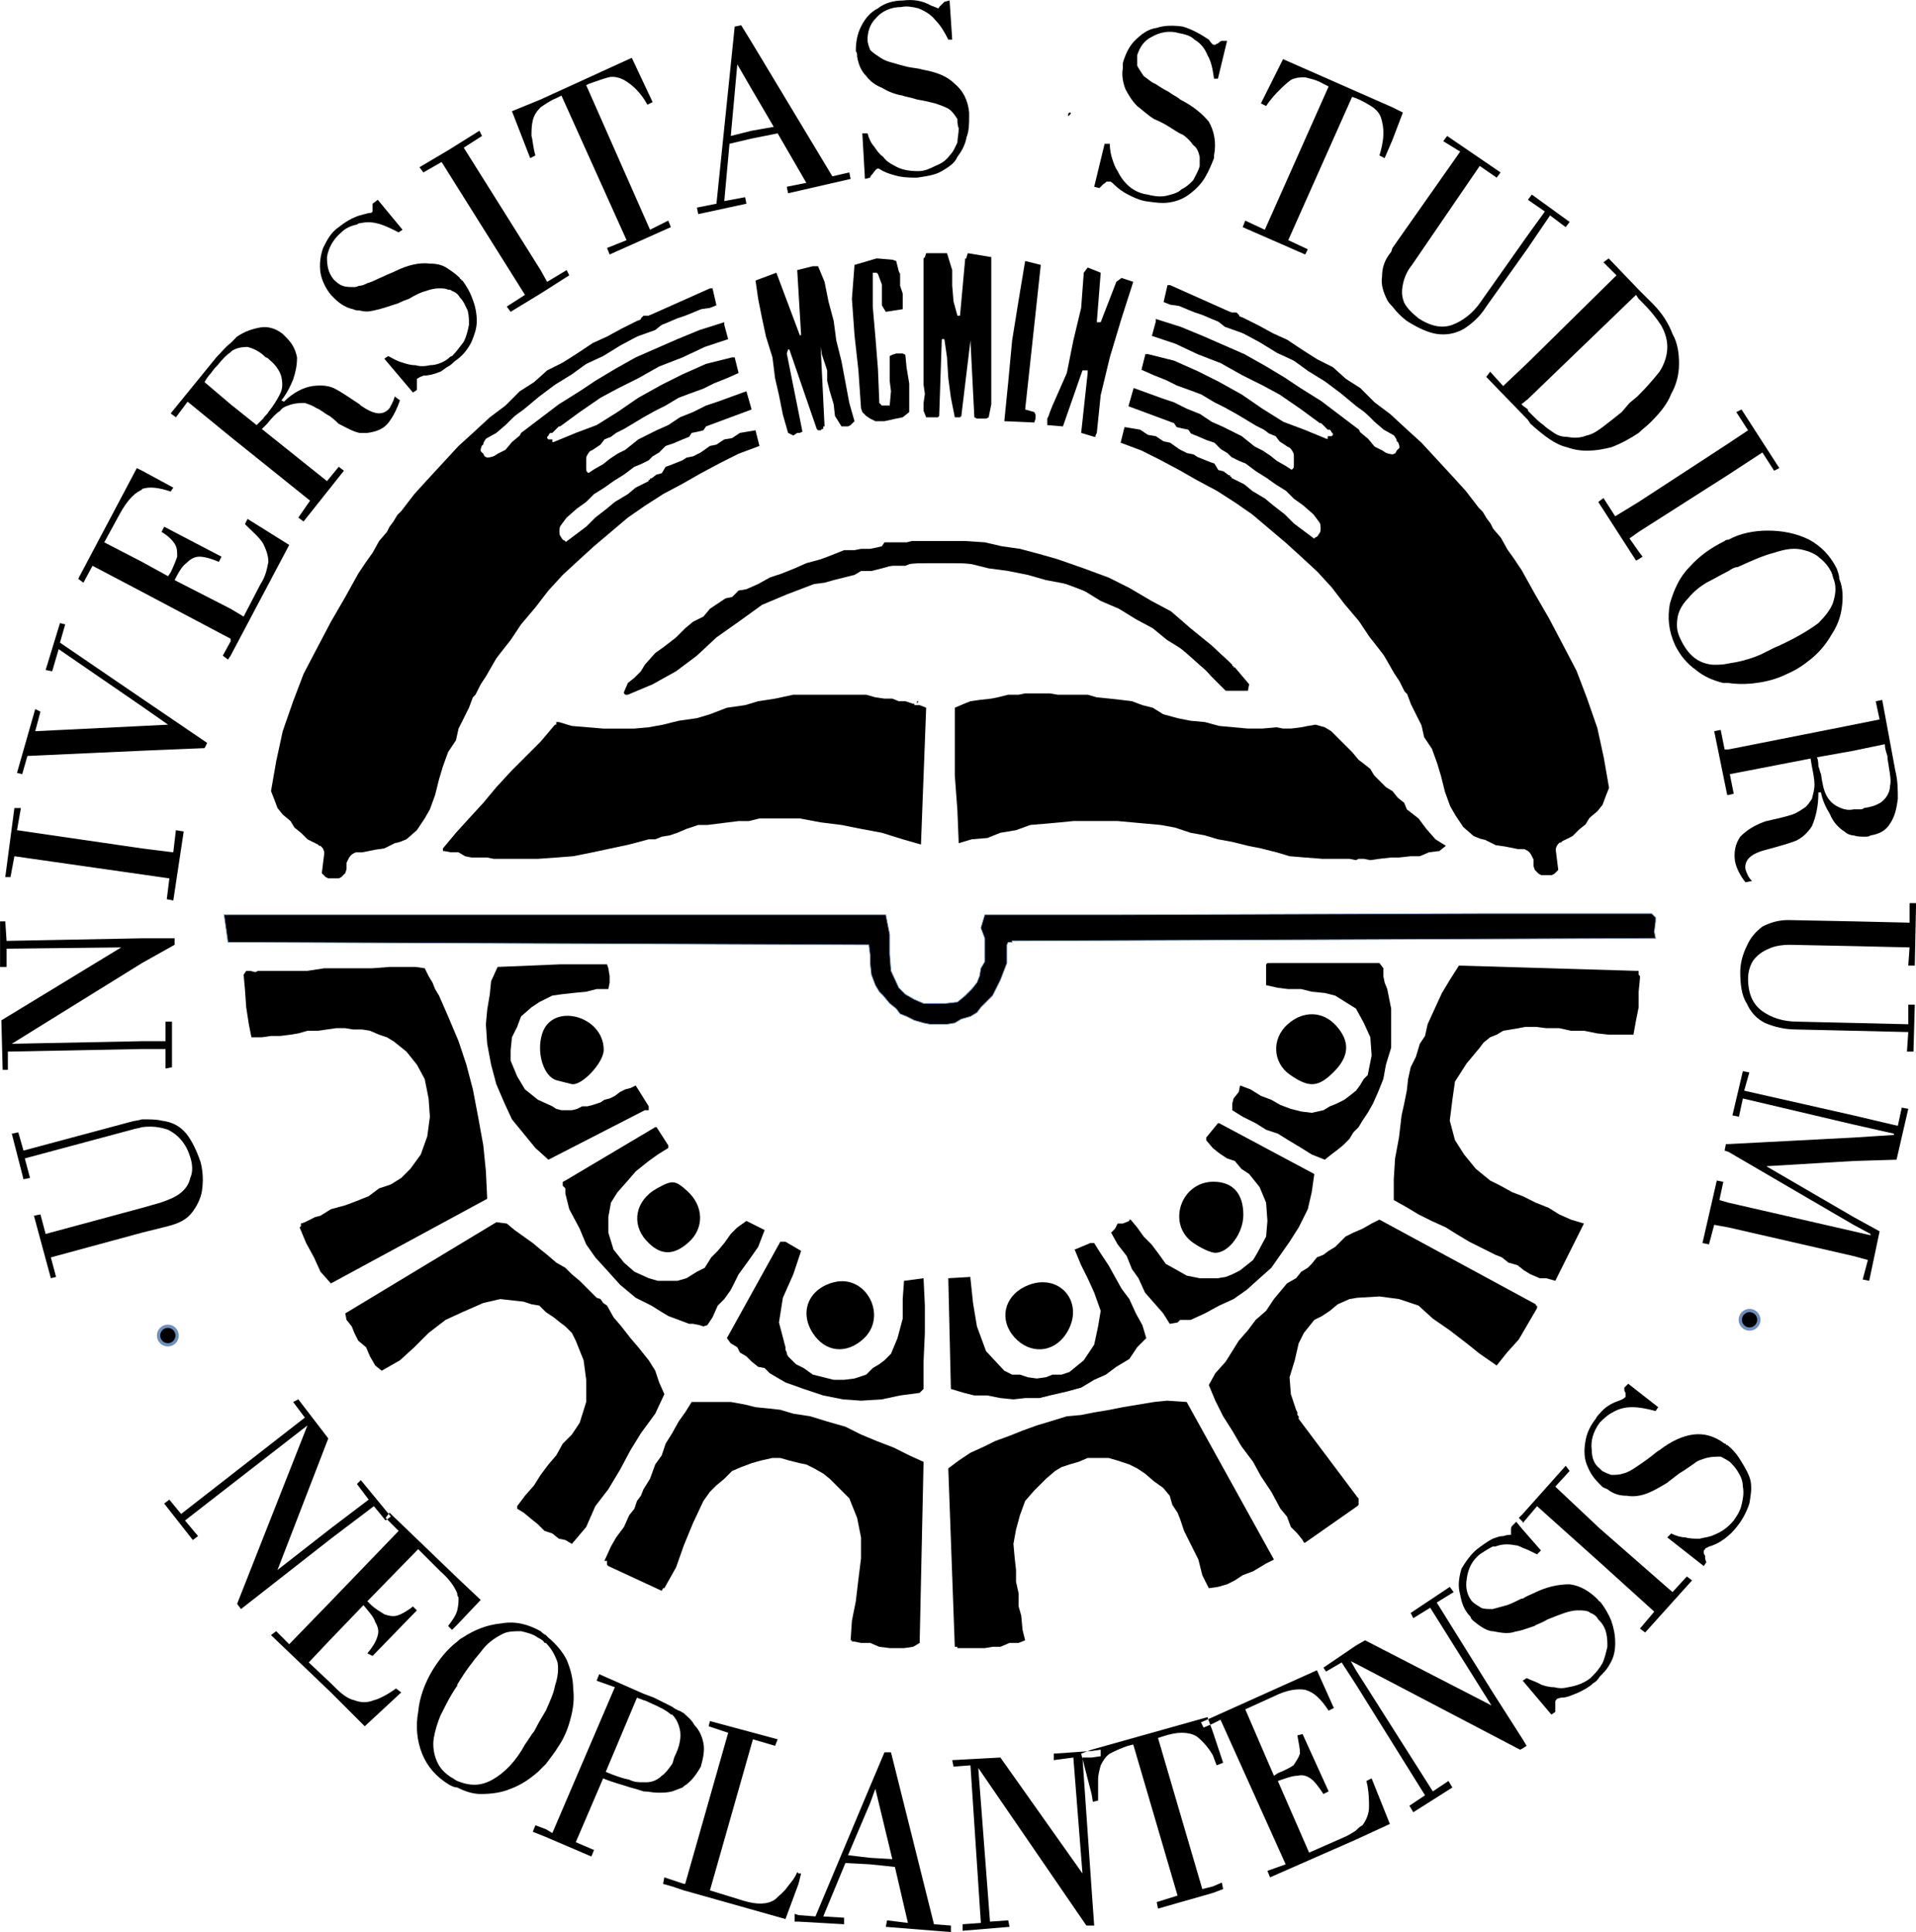 <?xml version="1.0" encoding="UTF-8" standalone="no"?>
<!-- Created with Inkscape (http://www.inkscape.org/) -->

<svg
   xmlns:dc="http://purl.org/dc/elements/1.1/"
   xmlns:cc="http://creativecommons.org/ns#"
   xmlns:rdf="http://www.w3.org/1999/02/22-rdf-syntax-ns#"
   xmlns:svg="http://www.w3.org/2000/svg"
   xmlns="http://www.w3.org/2000/svg"
   xmlns:xlink="http://www.w3.org/1999/xlink"
   xmlns:sodipodi="http://sodipodi.sourceforge.net/DTD/sodipodi-0.dtd"
   xmlns:inkscape="http://www.inkscape.org/namespaces/inkscape"
   width="586.745"
   height="591.675"
   id="svg4893"
   sodipodi:version="0.32"
   inkscape:version="0.48.4 r9939"
   sodipodi:docname="uns-logo.svg"
   inkscape:output_extension="org.inkscape.output.svg.inkscape"
   version="1.1">
  <defs
     id="defs4895">
    <inkscape:perspective
       sodipodi:type="inkscape:persp3d"
       inkscape:vp_x="0 : 526.18109 : 1"
       inkscape:vp_y="0 : 1000 : 0"
       inkscape:vp_z="744.09448 : 526.18109 : 1"
       inkscape:persp3d-origin="372.04724 : 350.78739 : 1"
       id="perspective4901" />
  </defs>
  <sodipodi:namedview
     id="base"
     pagecolor="#ffffff"
     bordercolor="#666666"
     borderopacity="1.0"
     gridtolerance="10000"
     guidetolerance="10"
     objecttolerance="10"
     inkscape:pageopacity="0.0"
     inkscape:pageshadow="2"
     inkscape:zoom="0.35"
     inkscape:cx="916.58494"
     inkscape:cy="253.16138"
     inkscape:document-units="px"
     inkscape:current-layer="layer1"
     showgrid="false"
     inkscape:window-width="1280"
     inkscape:window-height="753"
     inkscape:window-x="-4"
     inkscape:window-y="-3"
     inkscape:window-maximized="1"
     fit-margin-top="0"
     fit-margin-left="0"
     fit-margin-right="0"
     fit-margin-bottom="0" />
  <g
     inkscape:label="Layer 1"
     inkscape:groupmode="layer"
     id="layer1"
     transform="translate(-84.033,-111.944)">
    <g
       id="g3033"
       transform="matrix(5.54,0,0,5.54,-1411.2,-911.144)">
      <path
         style="fill:#000000;stroke:none"
         d="m 329.013,190.893 0,0 0.072,0 0,0 0,0 0,0.072 -0.072,0.072 0,0 -0.072,0.072 0,-0.072 0,-0.072 0,0 0.072,-0.072 0,0 0,0 0,0 0,0 0,0 z"
         id="path4300"
         inkscape:connector-curvature="0" />
      <g
         transform="translate(-100.749,205.8)"
         style="fill:#000000;fill-opacity:1"
         id="g4866">
        <path
           id="path4302"
           d="m 422.058,-7.131 0.936,0 0.288,0.936 0,0.864 0.072,0.864 0.216,0.792 0.072,0 0,0 0,0 0.072,0 0.288,-3.168 0.072,0 0,-0.072 0,0 0.072,-0.216 1.296,0.216 0,1.368 0,1.512 0,1.44 0,1.44 0,0.72 0,0.864 0,0.792 -0.144,0.72 -0.144,0.072 -0.288,0 -0.216,0 -0.144,-0.072 -0.216,-4.248 -0.504,4.176 -0.072,0.072 -0.072,0 -0.072,0 -0.144,0 -0.216,-1.08 -0.144,-1.08 -0.072,-1.152 -0.144,-1.008 0,0 0,0 -0.144,0 0,0 -0.144,4.248 -0.072,0.072 -0.288,0 -0.144,0 -0.216,0 -0.144,-0.36 0,-0.432 0.072,-0.504 -0.072,-0.504 0,-0.144 0,-0.216 0,-0.072 0,-0.216 0,-0.72 0,-0.792 0,-0.648 0,-0.792 0,-0.216 0,-0.36 0,-0.144 0,-0.288 0,-0.576 0,-0.576 0,-0.72 0,-0.504 0.072,-0.072 0.072,-0.216 0.072,0 0.144,0 0,0 z"
           style="fill:#000000;fill-opacity:1;stroke:none"
           inkscape:connector-curvature="0" />
        <path
           id="path4304"
           d="m 419.106,-6.843 0.864,0.072 0.216,0.072 0.072,0.288 0.072,0.288 0.072,0.144 0,0.648 0.144,0.432 0,0.432 0,0.432 -0.936,0.144 -0.216,-0.36 0,-0.576 0,-0.576 -0.216,-0.576 0,0 -0.072,-0.072 0,0 -0.072,0 0,0 0,0 -0.144,0 0,0.072 0,1.8 0.144,1.656 0.144,1.8 0.072,1.8 0,0.072 0.144,0.144 0.072,0 0.072,0 0.072,0 0.216,0 0,0 0,0 0.072,-0.792 -0.072,-0.576 0,-0.72 0,-0.648 0.144,-0.072 0.216,-0.072 0.36,0 0.144,0.072 0.072,0.72 0.144,0.864 0,0.72 0,0.864 -0.36,0.288 -0.36,0.072 -0.648,0.144 -0.504,0 -0.288,-0.144 -0.216,-0.144 -0.216,-0.216 -0.072,-0.216 -0.144,-2.088 -0.216,-1.944 -0.144,-2.016 0.144,-1.872 1.224,-0.36 0,0 z"
           style="fill:#000000;fill-opacity:1;stroke:none"
           inkscape:connector-curvature="0" />
        <path
           id="path4306"
           d="m 427.314,-6.699 0.864,0.216 -0.864,7.992 0.504,0.144 0.072,0.144 0,0.144 0,0.072 -0.072,0.216 -1.656,-0.072 0.216,-2.16 0.216,-2.304 0.36,-2.232 0.36,-2.16 0,0 0,0 0,0 0,0 0,0 z"
           style="fill:#000000;fill-opacity:1;stroke:none"
           inkscape:connector-curvature="0" />
        <path
           id="path4308"
           d="m 415.578,-6.411 0.288,0 0.36,0.864 0.216,1.08 0.288,1.08 0.144,1.08 0.288,1.152 0.216,1.152 0.216,1.152 0.288,1.008 -0.216,0.216 -0.144,0.072 -0.216,0 -0.144,0 -0.36,-0.576 -0.072,-0.648 -0.216,-0.72 -0.144,-0.576 0,-0.576 -0.144,-0.432 -0.144,-0.432 -0.072,-0.432 0.216,4.392 0,0 -0.072,0 0,0.144 -0.072,0 -0.072,0.072 0,0 -0.144,0 -0.072,-0.072 -1.512,-4.392 -0.072,0 0,0 0,0 -0.072,0.216 0.864,4.32 -0.144,0.072 -0.144,0 -0.216,0.144 -0.288,-0.144 -0.288,-1.008 -0.216,-1.08 -0.216,-0.936 -0.144,-1.152 -0.36,-1.152 -0.216,-1.008 -0.216,-1.08 -0.144,-1.008 1.152,-0.432 1.296,3.456 0,0 0.072,0 0,0 0,0 -0.216,-3.6 0.864,-0.216 0,0 z"
           style="fill:#000000;fill-opacity:1;stroke:none"
           inkscape:connector-curvature="0" />
        <path
           id="path4310"
           d="m 430.77,-6.339 0.72,0.288 -0.216,2.736 0.072,0 0,0 0.144,0 0,0 0.864,-2.232 0.288,-0.216 0.648,0.216 -0.648,2.016 -0.648,2.16 -0.504,2.088 -0.216,2.088 -0.072,0.144 0,0.072 -0.072,0 0,0 -0.72,-0.216 0.36,-3.312 0,0 0,-0.144 0,0 -0.144,0 0,0 -0.072,0 0,0 -0.072,0 -1.08,3.096 -0.864,-0.072 0,-0.36 0.072,-0.144 0.072,-0.216 0.144,-0.36 0.792,-1.8 0.36,-1.8 0.432,-1.8 0.144,-1.944 0.216,-0.288 0,0 0,0 0,0 0,0 0,0 z"
           style="fill:#000000;fill-opacity:1;stroke:none"
           inkscape:connector-curvature="0" />
      </g>
      <path
         style="fill:#000000;fill-opacity:1;stroke:none"
         d="m 320.301,214.581 1.008,0 1.008,0 0.936,0 1.08,0.072 0.936,0.216 1.008,0.144 1.08,0.288 1.008,0.288 1.44,0.504 1.368,0.504 1.152,0.576 1.224,0.72 1.08,0.576 1.08,0.936 1.152,0.936 1.008,0.936 0.144,0.144 0,0 0,0 0,0 0,0.072 0.072,0 0,0.072 0.072,0 0.792,0.936 -0.072,0.36 -1.224,0 -0.792,-0.792 -0.72,-0.792 -0.792,-0.648 -0.936,-0.576 -0.792,-0.648 -0.936,-0.504 -0.936,-0.576 -1.008,-0.432 -0.936,-0.576 -0.936,-0.36 -1.152,-0.216 -1.008,-0.288 -1.08,-0.216 -1.08,-0.144 -1.152,-0.288 -1.08,0 -0.216,0 -0.36,0 -0.432,0 -0.36,0 -0.288,0 -0.36,0 -0.36,0.144 -0.288,0 -0.144,0 -0.072,0 -0.144,0 -0.144,0 -0.504,0.144 -0.576,0.144 -0.576,0 -0.36,0.216 -0.576,0.144 -0.576,0.144 -0.504,0.144 -0.576,0.072 -1.512,0.576 -1.368,0.576 -1.296,0.936 -1.224,0.864 -1.08,1.008 -1.152,0.864 -1.296,0.72 -1.368,0.576 0,0 -0.144,0 0,0 0,0 -0.072,-0.072 0,0 0,0 0,-0.072 0.216,-0.504 0.36,-0.288 0.36,-0.36 0.216,-0.36 0.576,-0.648 0.504,-0.36 0.648,-0.504 0.504,-0.504 0.432,-0.36 0.576,-0.288 0.36,-0.432 0.432,-0.288 0.432,-0.288 0.36,-0.072 0.36,-0.36 0.432,-0.072 0.648,-0.288 0.648,-0.36 0.648,-0.216 0.72,-0.288 0.648,-0.288 0.792,-0.216 0.576,-0.216 0.72,-0.288 0.576,0 0.36,-0.072 0.504,0 0.36,-0.072 0.288,-0.072 0.144,-0.216 0.288,0 0.216,0 0.216,0 0.288,0 0.216,0 0.288,-0.072 0,0 z"
         id="path4330"
         inkscape:connector-curvature="0" />
      <path
         style="fill:#000000;fill-opacity:1;stroke:none"
         d="m 326.565,223.005 0.432,0 0.36,0 0.36,0 0.216,0 0.432,0.072 0.288,0 0.36,0 0.288,0 0.72,0 0.504,0.144 0.72,0.072 0.648,0.072 0.576,0.072 0.576,0.216 0.576,0.144 0.576,0.36 0.792,0.216 0.72,0.144 0.792,0.072 0.792,0.216 0.792,0.072 0.792,0.072 0.792,0 0.792,-0.072 0.36,0.072 0.432,0 0.576,-0.072 0.36,-0.072 0.432,-0.072 0.504,0.144 0.36,0.216 0.432,0.432 0.36,0.36 0.36,0.36 0.36,0.432 0.288,0.216 0.36,0.288 0.216,0.36 0.288,0.288 0.36,0.36 0.36,0.216 0.288,0.36 0.36,0.288 0.144,0.36 0.648,0.504 0.432,0.576 0.504,0.576 0.576,0.36 -0.36,0.288 -0.576,0.072 -0.504,0.216 -0.504,0 -0.648,0.072 -0.432,0 -0.648,0.072 -0.504,0.072 -0.36,-0.072 -0.288,0 -0.144,0.072 -0.36,-0.072 -0.792,0 -0.72,0 -0.936,-0.072 -0.864,-0.072 -0.72,-0.216 -0.864,-0.216 -0.72,-0.144 -0.864,-0.216 -0.792,-0.144 -0.72,-0.216 -0.792,-0.144 -0.864,-0.288 -0.792,-0.144 -0.792,-0.072 -0.792,-0.072 -0.792,-0.072 -0.288,0 -0.216,0 -0.432,0 -0.288,0 -0.288,0 -0.288,0 -0.216,0 -0.432,0 -0.72,0.072 -0.792,0.072 -0.864,0.072 -0.792,0.288 -0.864,0.144 -0.72,0.288 -0.864,0.072 -0.72,0.216 -0.072,-1.8 -0.144,-1.944 0,-1.872 0,-1.872 0.504,-0.216 0.36,-0.144 0.504,-0.072 0.648,-0.072 0.36,-0.072 0.576,-0.144 0.576,0 0.36,-0.072 0,0 z"
         id="path4350"
         inkscape:connector-curvature="0" />
      <path
         style="fill:#000000;fill-opacity:1;stroke:none"
         d="m 314.541,223.077 0.576,0 0.504,0 0.504,0 0.648,0 0.432,0 0.576,0 0.504,0.144 0.504,0.072 0.432,0 0.36,0.144 0.36,0 0.432,0.144 0.072,0 0,0.072 0,0 0,0 0.144,0 0,-0.216 0.072,0 -0.072,0.144 0,0.072 0,-0.072 0,0 0,0.072 0.144,0 0.36,0.144 -0.288,7.56 -1.008,-0.288 -1.152,-0.36 -1.152,-0.216 -1.08,-0.216 -1.152,-0.144 -1.152,-0.216 -1.08,0 -1.152,0 -0.576,0.144 -0.576,0 -0.576,0.072 -0.576,0.072 -0.576,0.072 -0.504,0 -0.648,0.216 -0.504,0.216 -0.432,0.144 -0.432,0.072 -0.36,0.144 -0.36,0 -1.08,0.288 -1.008,0.216 -1.008,0.216 -1.08,0.216 -0.936,0.072 -1.008,0.072 -1.08,0 -1.008,0 -0.36,0 -0.36,-0.072 -0.504,0 -0.36,0 -0.36,-0.072 -0.36,-0.216 -0.432,0 -0.36,-0.072 -0.072,0 0,-0.072 0,0 0,-0.072 0.72,-0.864 0.72,-0.792 0.792,-0.864 0.72,-0.864 0.864,-0.936 0.792,-0.792 0.792,-0.792 0.792,-0.936 0.072,0 0,-0.144 0.144,0 0,0 0.72,0.216 0.864,0.072 0.864,0.072 0.792,0 0.936,0 0.792,-0.072 0.792,-0.144 0.864,-0.216 1.008,-0.144 0.72,-0.216 0.936,-0.36 1.008,-0.144 0.72,-0.216 0.936,-0.144 1.008,-0.216 0.792,0 0,0 z"
         id="path4352"
         inkscape:connector-curvature="0" />
      <path
         style="fill:#000000;fill-opacity:1;stroke:none"
         d="m 340.173,237.909 5.976,0 0.216,0.288 0,0.432 0.072,0.36 0.144,0.36 0.216,1.08 0,1.08 0,1.08 -0.288,0.936 -0.144,0.792 -0.288,0.72 -0.288,0.648 -0.288,0.504 -0.288,0.432 -0.216,0.36 -0.288,0.288 -0.216,0.36 -0.36,0.36 -0.36,0.288 -0.288,0.216 -0.36,0.288 -0.72,-0.288 -0.576,-0.36 -0.72,-0.432 -0.576,-0.36 -0.648,-0.216 -0.576,-0.36 -0.72,-0.36 -0.576,-0.36 0,0 0,0 0,0 0,-0.072 0,-0.288 0.072,-0.288 0.288,-0.36 0.072,-0.36 0.576,0.216 0.576,0.36 0.576,0.216 0.504,0.288 0.576,0.216 0.576,0.144 0.576,0.072 0.648,-0.144 0.36,-0.216 0.36,-0.144 0.432,-0.216 0.288,-0.216 0.36,-0.288 0.216,-0.288 0.216,-0.36 0.216,-0.216 0.216,-1.08 -0.072,-1.008 -0.36,-0.792 -0.432,-0.792 -0.576,-0.36 -0.576,-0.36 -0.576,-0.144 -0.72,-0.072 -0.576,-0.144 -0.72,0 -0.576,-0.072 -0.648,-0.144 0,-1.08 0,-0.072 0.072,-0.072 0.072,0 0.144,0 0,0 z"
         id="path4362"
         inkscape:connector-curvature="0" />
      <path
         style="fill:#000000;fill-opacity:1;stroke:none"
         d="m 300.861,237.981 2.592,0 0.072,0.216 0.072,0.432 0,0.36 -0.072,0.36 -0.648,0 -0.576,0.144 -0.72,0.072 -0.648,0.072 -0.504,0.072 -0.72,0.36 -0.432,0.288 -0.576,0.504 -0.216,0.576 -0.288,0.576 -0.072,0.72 0,0.576 0.36,0.864 0.432,0.72 0.72,0.576 0.792,0.36 0.216,0.144 0.288,0.072 0.288,0 0.288,0 0.288,-0.072 0.288,-0.144 0.288,0 0.288,-0.072 0.432,-0.144 0.216,-0.144 0.288,-0.072 0.288,-0.144 0.288,-0.216 0.288,-0.144 0.288,-0.072 0.288,-0.144 0.72,1.152 0,0 0,0.144 0,0.072 -0.216,0 -5.328,2.736 -0.72,-0.648 -0.648,-0.792 -0.648,-0.792 -0.432,-0.936 -0.432,-1.008 -0.288,-1.08 -0.216,-1.152 -0.072,-1.08 0.072,-0.792 0.144,-0.864 0.072,-0.72 0.36,-0.792 3.456,-0.144 0,0 z"
         id="path4364"
         inkscape:connector-curvature="0" />
      <path
         style="fill:#000000;fill-opacity:1;stroke:none"
         d="m 350.613,238.053 9.72,0.288 0.144,0 0,0.216 0.072,0.072 0,0.144 -0.072,0.72 0,0.864 -0.144,0.72 -0.144,0.792 -0.72,0 -0.648,0 -0.648,-0.072 -0.72,-0.144 -0.72,0 -0.648,-0.144 -0.72,0 -0.576,-0.072 -0.576,0 -0.36,0.072 -0.432,0.072 -0.432,0.072 -0.36,0.216 -0.36,0.144 -0.36,0.288 -0.216,0.288 -0.72,0.864 -0.648,1.008 -0.144,1.008 -0.144,1.152 0.288,1.08 0.504,0.792 0.648,0.792 0.792,0.648 0.576,0.288 0.648,0.36 0.576,0.216 0.72,0.36 0.72,0.288 0.576,0.36 0.648,0.288 0.72,0.216 -1.584,3.168 -0.504,-0.144 -0.36,0 -0.504,-0.216 -0.36,-0.216 -0.36,-0.288 -0.504,-0.144 -0.36,-0.288 -0.36,-0.144 -0.72,-0.36 -0.72,-0.36 -0.72,-0.432 -0.576,-0.36 -0.792,-0.36 -0.72,-0.36 -0.72,-0.432 -0.648,-0.36 0,-1.152 0.072,-1.152 0.216,-1.152 0.144,-1.224 0.144,-0.648 0.144,-0.72 0.072,-0.648 0.144,-0.648 0.288,-0.576 0.216,-0.72 0.288,-0.432 0.144,-0.648 0.36,-0.792 0.432,-0.936 0.432,-0.72 0.504,-0.792 0,0 0.072,0 0,0 0,0 0,0 z"
         id="path4366"
         inkscape:connector-curvature="0" />
      <path
         style="fill:#000000;fill-opacity:1;stroke:none"
         d="m 291.429,238.125 0.432,0 0.504,0 0.504,0 0.504,0.072 0.216,0.432 0.216,0.36 0.144,0.36 0.216,0.36 0.504,1.152 0.576,1.368 0.432,1.296 0.36,1.368 0.288,1.512 0.288,1.584 0.144,1.44 0.072,1.512 -8.64,4.68 -0.576,-0.648 -0.36,-0.792 -0.432,-0.792 -0.36,-0.864 0,0 0.072,-0.072 0,-0.144 0,0 0.216,-0.072 0.288,-0.144 0.288,-0.144 0.288,-0.072 0.576,-0.36 0.792,-0.216 0.576,-0.216 0.72,-0.288 0.576,-0.432 0.648,-0.216 0.576,-0.36 0.504,-0.504 0.576,-0.792 0.36,-1.008 0.144,-1.08 -0.072,-1.008 -0.216,-1.08 -0.432,-0.792 -0.576,-0.72 -0.72,-0.576 -0.36,-0.216 -0.432,-0.144 -0.504,-0.216 -0.432,-0.072 -0.504,0 -0.432,-0.072 -0.504,0 -0.504,0.072 -0.504,0.072 -0.576,0 -0.504,0.144 -0.432,0.072 -0.576,0.072 -0.504,0 -0.504,0.072 -0.576,0 -0.144,-0.72 -0.144,-0.936 -0.072,-1.008 -0.072,-0.792 0.144,-0.216 0.216,0 0.288,0.072 0.144,-0.072 1.008,0 0.864,0 0.864,0 0.936,-0.144 0.864,0 0.864,0 0.936,0 0.936,-0.072 0,0 z"
         id="path4368"
         inkscape:connector-curvature="0" />
      <path
         style="fill:#000000;fill-opacity:1;stroke:none"
         d="m 337.293,246.765 5.256,2.808 -0.144,1.008 -0.216,0.936 -0.504,1.008 -0.504,0.792 -0.504,0.72 -0.504,0.72 -0.648,0.576 -0.72,0.648 -0.72,0.504 -0.792,0.36 -0.792,0.432 -0.792,0.36 -0.36,0 -0.216,0 -0.144,0.144 -0.432,0.072 -0.36,-0.576 -0.504,-0.576 -0.504,-0.576 -0.36,-0.792 -0.36,-0.504 -0.288,-0.72 -0.504,-0.648 -0.36,-0.648 0.216,-0.216 0.144,-0.288 0.288,0 0.36,-0.144 0,-0.072 0,0 0.072,0 0,0 0.36,0.432 0.36,0.504 0.432,0.432 0.432,0.576 0.36,0.504 0.648,0.36 0.504,0.288 0.72,0.144 0.432,0 0.576,0 0.432,-0.072 0.36,-0.144 0.432,-0.216 0.36,-0.288 0.36,-0.288 0.216,-0.36 0.504,-0.936 0.072,-0.864 -0.072,-1.008 -0.36,-0.864 -0.288,-0.36 -0.288,-0.36 -0.432,-0.288 -0.36,-0.432 -0.432,-0.144 -0.432,-0.288 -0.36,-0.288 -0.36,-0.432 0,0 0,0 0,-0.072 0,-0.072 0.648,-0.792 0,0 0.072,0 0,0 0,0 0,0 z"
         id="path4376"
         inkscape:connector-curvature="0" />
      <path
         style="fill:#000000;fill-opacity:1;stroke:none"
         d="m 306.189,246.981 0.648,1.008 0,0 0,0.072 0,0 0,0.072 -0.576,0.36 -0.504,0.36 -0.72,0.576 -0.432,0.504 -0.576,0.648 -0.36,0.576 -0.144,0.792 0,0.864 0.288,0.936 0.576,0.72 0.576,0.504 0.792,0.36 0.504,0.144 0.576,0 0.504,0 0.504,-0.144 0.576,-0.36 0.432,-0.216 0.36,-0.576 0.36,-0.36 0.36,-0.432 0.36,-0.504 0.36,-0.36 0.504,-0.36 1.008,0.504 -0.36,0.936 -0.504,0.72 -0.576,0.792 -0.432,0.864 -0.36,0.504 -0.36,0.36 -0.288,0.648 -0.288,0.432 -0.216,0.072 -0.216,-0.072 -0.36,-0.072 -0.216,0 -0.576,-0.216 -0.576,-0.216 -0.36,-0.216 -0.576,-0.36 -0.864,-0.432 -0.864,-0.72 -0.648,-0.72 -0.72,-0.792 -0.504,-0.72 -0.36,-0.864 -0.576,-1.08 -0.216,-0.864 0,-0.288 -0.144,-0.144 0,-0.216 0.144,-0.072 4.968,-2.952 0,0 0.072,0 0,0 0,0 0,0 z"
         id="path4378"
         inkscape:connector-curvature="0" />
      <path
         style="fill:#000000;fill-opacity:1;stroke:none"
         d="m 346.149,252.093 8.64,4.68 0,0.072 0,0 0.072,0 0,0.144 -0.504,0.864 -0.504,0.864 -0.648,0.72 -0.576,0.72 -0.936,-0.648 -0.72,-0.576 -0.936,-0.72 -0.936,-0.648 -0.792,-0.72 -1.08,-0.36 -1.08,-0.144 -1.224,0.072 -0.432,0.072 -0.648,0.288 -0.432,0.36 -0.432,0.288 -0.432,0.216 -0.288,0.36 -0.288,0.36 -0.288,0.576 -0.216,0.936 -0.288,0.936 0.072,0.936 0.288,0.864 0.072,0.144 0,0.144 0.072,0.072 0,0.144 3.24,4.32 0.072,0.072 0,0.144 0,0.216 -0.072,0.072 -2.88,2.016 -0.072,0 0,0 0,0 -0.072,-0.144 -0.288,-0.36 -0.36,-0.36 -0.216,-0.576 -0.36,-0.432 -0.504,-0.936 -0.576,-0.864 -0.432,-0.792 -0.648,-0.864 -0.504,-0.864 -0.504,-0.792 -0.432,-0.864 -0.36,-0.864 0.36,-0.648 0.576,-0.648 0.36,-0.576 0.36,-0.576 0.504,-0.576 0.432,-0.576 0.576,-0.504 0.432,-0.648 0.36,-0.432 0.36,-0.432 0.504,-0.288 0.288,-0.36 0.36,-0.216 0.216,-0.216 0.288,-0.36 0.36,-0.144 0.288,-0.216 0.36,-0.216 0.216,-0.216 0.36,-0.36 0.432,-0.216 0.504,-0.216 0.504,-0.288 0.432,-0.216 0,0 z"
         id="path4386"
         inkscape:connector-curvature="0" />
      <path
         style="fill:#000000;fill-opacity:1;stroke:none"
         d="m 297.333,252.237 0.576,0.072 0.432,0.36 0.504,0.36 0.504,0.36 0.432,0.36 0.36,0.288 0.504,0.432 0.504,0.288 0.36,0.36 0.432,0.36 0.432,0.432 0.36,0.36 0.144,0.144 0.216,0.072 0.144,0.216 0.216,0.144 0.36,0.648 0.432,0.504 0.504,0.648 0.432,0.504 0.576,0.72 0.36,0.576 0.216,0.648 0.288,0.648 -0.504,1.08 -0.792,1.08 -0.576,0.936 -0.576,1.08 -0.648,1.08 -0.72,0.936 -0.504,1.152 -0.792,0.936 -0.36,-0.216 -0.36,-0.072 -0.36,-0.288 -0.432,-0.144 -0.36,-0.36 -0.36,-0.288 -0.432,-0.36 -0.36,-0.216 0,0 0,-0.144 0,0 0,0 0.432,-0.576 0.504,-0.576 0.36,-0.576 0.432,-0.576 0.432,-0.504 0.36,-0.648 0.504,-0.504 0.432,-0.648 0.36,-1.152 0,-1.224 -0.144,-1.08 -0.432,-1.08 -0.216,-0.432 -0.36,-0.36 -0.288,-0.216 -0.36,-0.288 -0.432,-0.288 -0.36,-0.36 -0.432,-0.072 -0.432,-0.144 -1.296,-0.144 -0.936,0.216 -1.152,0.504 -0.936,0.432 -0.936,0.72 -0.792,0.792 -0.792,0.72 -1.008,0.576 -0.36,-0.288 -0.288,-0.504 -0.216,-0.504 -0.432,-0.36 -0.216,-0.432 -0.144,-0.36 -0.288,-0.36 -0.072,-0.36 8.352,-5.04 0,0 z"
         id="path4388"
         inkscape:connector-curvature="0" />
      <path
         style="fill:#000000;fill-opacity:1;stroke:none"
         d="m 313.101,253.317 0.072,0 0,0 0,0 0.144,0 0.864,0.504 -0.432,1.296 -0.576,1.296 -0.216,1.368 0.36,1.368 0,0.144 0.072,0.144 0,0.072 0.072,0.144 0.432,0.432 0.432,0.216 0.504,0.36 0.576,0.144 0.576,0.144 0.576,0 0.576,-0.072 0.648,-0.216 0.36,-0.36 0.36,-0.216 0.288,-0.216 0.36,-0.36 0.36,-0.864 0.288,-1.08 0,-1.08 0.072,-1.008 1.08,-0.144 0.072,1.512 0,1.512 -0.072,1.584 0,1.512 -0.144,0.144 0,0 -0.072,0.072 0,0 -1.08,0.144 -1.008,0.216 -1.152,0.072 -1.008,-0.072 -1.08,-0.216 -1.08,-0.36 -1.008,-0.36 -0.864,-0.504 -0.288,-0.288 -0.36,-0.072 -0.36,-0.288 -0.288,-0.288 -0.36,-0.216 -0.144,-0.288 -0.36,-0.216 -0.216,-0.288 2.952,-5.328 0,0 0.072,0 0,0 0,0 0,0 z"
         id="path4390"
         inkscape:connector-curvature="0" />
      <path
         style="fill:#000000;fill-opacity:1;stroke:none"
         d="m 330.165,253.389 0,0 0.072,0 0.144,0 0,0 0.36,0.576 0.432,0.648 0.36,0.648 0.36,0.648 0.432,0.576 0.36,0.792 0.36,0.648 0.216,0.72 -0.504,0.504 -0.432,0.648 -0.72,0.432 -0.576,0.432 -0.648,0.288 -0.72,0.432 -0.792,0.216 -0.936,0.216 -0.576,0.144 -0.792,0 -0.648,0.072 -0.72,-0.072 -0.72,-0.144 -0.72,0 -0.576,-0.144 -0.72,-0.216 -0.144,-6.12 1.224,-0.072 0,0 0,0 0,0 0,0.072 0.144,1.368 0.216,1.296 0.504,1.368 1.008,1.08 0.432,0.216 0.432,0 0.432,0.144 0.504,0.072 0.504,-0.072 0.36,-0.144 0.504,0 0.432,-0.144 0.792,-0.648 0.576,-0.864 0.216,-1.008 0.144,-0.864 -0.36,-1.008 -0.36,-0.792 -0.36,-0.72 -0.36,-0.864 0.864,-0.36 0,0 z"
         id="path4392"
         inkscape:connector-curvature="0" />
      <path
         style="fill:#000000;fill-opacity:1;stroke:none"
         d="m 334.413,262.101 1.08,0.072 4.824,8.712 -0.432,0.216 -0.36,0.216 -0.36,0.216 -0.576,0.216 -0.432,0.288 -0.432,0.216 -0.504,0.144 -0.504,0.072 -0.36,-0.72 -0.216,-0.864 -0.432,-0.864 -0.36,-0.72 -0.216,-0.648 -0.144,-0.36 -0.288,-0.432 -0.144,-0.504 -0.36,-0.432 -0.504,-0.36 -0.504,-0.432 -0.432,-0.288 -0.432,-0.216 -0.648,-0.216 -0.504,-0.144 -0.648,0 -0.504,0 -0.504,0.216 -0.504,0.144 -0.432,0.144 -0.36,0.216 -0.504,0.432 -0.288,0.288 -0.36,0.36 -0.504,0.576 -0.288,0.792 -0.216,0.792 -0.144,0.792 0.072,0.792 0.072,0.648 0,0.648 0.144,0.648 0,0.72 0.144,0.504 0.072,0.792 0.144,0.576 -0.36,0.144 -0.504,0 -0.504,0.216 -0.432,0 -0.432,0.072 -0.576,0 -0.432,0 -0.432,0 -0.072,0 0,-0.072 -0.144,0 0,0 -0.36,-9.864 0.576,-0.432 0.648,-0.432 0.792,-0.36 0.576,-0.288 0.792,-0.288 0.72,-0.288 0.792,-0.288 0.72,-0.216 0.936,-0.288 0.792,-0.072 0.72,-0.144 0.864,-0.144 0.72,-0.144 0.864,-0.144 0.864,-0.144 0.72,-0.072 0,0 z"
         id="path4402"
         inkscape:connector-curvature="0" />
      <path
         style="fill:#000000;fill-opacity:1;stroke:none"
         d="m 308.205,262.173 0.72,0 0.648,0 0.72,0 0.792,0.144 0.576,0.144 0.72,0.072 0.648,0.072 0.72,0.216 0.936,0.144 0.936,0.288 1.008,0.288 0.864,0.432 0.864,0.36 0.936,0.36 0.864,0.432 0.792,0.36 -0.216,10.008 -0.36,0.216 -0.504,0.072 -0.432,0 -0.36,0 -0.576,-0.072 -0.504,-0.216 -0.504,0 -0.36,-0.072 -0.144,0 0,-0.072 -0.072,0 0,0 0.072,-1.08 0.216,-1.08 0.144,-1.224 0.144,-1.152 0,-1.152 -0.216,-1.08 -0.432,-1.08 -0.72,-0.72 -0.36,-0.36 -0.36,-0.288 -0.504,-0.288 -0.432,-0.216 -0.36,-0.072 -0.576,-0.144 -0.504,-0.144 -0.432,0 -0.648,0.144 -0.504,0.144 -0.576,0.216 -0.504,0.216 -0.432,0.432 -0.432,0.36 -0.36,0.36 -0.36,0.504 -0.576,1.224 -0.504,1.224 -0.432,1.224 -0.648,1.152 0,0 -0.072,0 0,0 -0.072,0.144 -2.952,-1.368 -0.072,-0.072 0,-0.072 0,-0.144 -0.144,0 0.36,-0.792 0.288,-0.504 0.432,-0.576 0.288,-0.648 0.288,-0.36 0.144,-0.432 0.216,-0.288 0.144,-0.36 0.36,-0.576 0.288,-0.792 0.36,-0.504 0.216,-0.648 0.36,-0.576 0.36,-0.648 0.36,-0.504 0.36,-0.576 0,0 0.072,0 0,0 0,0 0,0 z"
         id="path4404"
         inkscape:connector-curvature="0" />
      <path
         style="fill:#000000;fill-opacity:1;stroke:#6f90bc;stroke-width:0.039;stroke-opacity:1"
         d="m 317.925,236.901 0.072,0.576 0,0.432 0.072,0.648 0.216,0.576 0.216,0.36 0.216,0.216 0.36,0.432 0.36,0.288 0.216,0.288 0.36,0.144 0.432,0.216 0.504,0.144 0.36,0.072 0.504,0 0.432,0 0.432,-0.072 0.36,-0.216 0.504,-0.144 0.36,-0.216 0.216,-0.288 0.648,-0.648 0.432,-0.864 0.36,-0.936 0,-0.936 0,-0.072 0.072,-0.144 0.216,0 0,-0.072 35.568,-0.144 -0.072,-0.36 0.072,-0.576 0,-0.216 -0.216,-0.216 -9.072,0 -20.808,0.072 -6.984,0 -0.216,0.72 0.216,0.576 0,0.576 0,0.72 -0.216,0.36 -0.072,0.432 -0.144,0.36 -0.288,0.36 -0.36,0.36 -0.432,0.36 -0.648,0.072 -0.72,0 -0.504,0 -0.504,-0.216 -0.504,-0.288 -0.36,-0.36 -0.432,-0.936 -0.072,-0.936 0,-1.08 -0.216,-1.08 -36.576,0 0.216,1.512 0,0 35.424,0.144 0,0 z"
         id="path4408"
         inkscape:connector-curvature="0" />
      <path
         transform="translate(9.509,-1.875)"
         d="m 270.179,260.376 c 0,0.284 -0.23,0.513 -0.513,0.513 -0.284,0 -0.513,-0.23 -0.513,-0.513 0,-0.284 0.23,-0.513 0.513,-0.513 0.284,0 0.513,0.23 0.513,0.513 z"
         sodipodi:ry="0.51339287"
         sodipodi:rx="0.51339287"
         sodipodi:cy="260.37558"
         sodipodi:cx="269.66519"
         id="path4981"
         style="fill:#000000;fill-opacity:1;stroke:#6f90bc;stroke-width:0.181;stroke-opacity:1"
         sodipodi:type="arc" />
      <path
         transform="translate(96.942,-2.746)"
         d="m 270.179,260.376 c 0,0.284 -0.23,0.513 -0.513,0.513 -0.284,0 -0.513,-0.23 -0.513,-0.513 0,-0.284 0.23,-0.513 0.513,-0.513 0.284,0 0.513,0.23 0.513,0.513 z"
         sodipodi:ry="0.51339287"
         sodipodi:rx="0.51339287"
         sodipodi:cy="260.37558"
         sodipodi:cx="269.66519"
         id="path4983"
         style="fill:#000000;fill-opacity:1;stroke:#6f90bc;stroke-width:0.181;stroke-opacity:1"
         sodipodi:type="arc" />
      <path
         id="path4418"
         d="m 372.357,254.109 0,-1.368 0.936,0.216 0,-0.072 -0.936,-0.504 0,-0.432 1.44,0.792 -0.576,2.736 -0.36,-0.072 0.288,-1.08 -0.792,-0.216 0,0 z m 0,-5.256 0,-1.296 2.232,-0.144 0,-0.072 -2.232,-0.504 0,-0.504 2.448,0.576 0.216,-1.008 0.36,0.072 -0.648,2.808 -2.376,0.072 0,0 z m 0,-7.2 0,-0.432 3.024,0.072 0,-1.08 0.36,0 -0.072,2.592 -0.36,0 0.072,-1.08 -3.024,-0.072 0,0 z m 0,-4.68 0,-1.368 3.096,0.072 0,-1.08 0.36,0 -0.072,3.456 -0.36,0 0.072,-1.008 -3.096,-0.072 0,0 z m 0,-6.12 0,-1.44 c 0.144,0 0.216,0 0.36,0 0.072,0 0.144,0 0.216,-0.072 0.504,-0.072 0.864,-0.216 1.08,-0.432 0.216,-0.216 0.36,-0.504 0.36,-0.792 0.072,-0.288 0,-0.648 -0.072,-1.08 0,-0.144 -0.072,-0.288 -0.072,-0.576 -0.072,-0.216 -0.144,-0.432 -0.144,-0.648 l -1.728,0.36 0,-1.44 1.44,-0.288 -0.216,-1.008 0.36,-0.072 0.72,3.888 c 0.144,0.576 0.144,1.08 0.144,1.584 -0.072,0.504 -0.144,0.936 -0.432,1.368 -0.216,0.36 -0.576,0.576 -1.08,0.648 -0.072,0.072 -0.216,0.072 -0.288,0.072 -0.216,0 -0.432,0 -0.648,-0.072 z m 0,-6.12 0,1.44 -2.016,0.36 c 0.072,0.216 0.072,0.432 0.072,0.504 0.072,0.144 0.072,0.288 0.144,0.432 0.072,0.504 0.144,0.864 0.288,1.152 0.144,0.288 0.36,0.504 0.648,0.648 0.288,0.144 0.576,0.216 0.864,0.144 l 0,1.44 c -0.144,0 -0.36,-0.072 -0.504,-0.216 -0.36,-0.216 -0.648,-0.576 -0.792,-0.936 -0.216,-0.36 -0.432,-0.792 -0.504,-1.224 l -0.144,0 c 0,0.792 -0.144,1.368 -0.36,1.872 -0.288,0.432 -0.576,0.648 -0.864,0.792 -0.36,0.144 -0.864,0.288 -1.656,0.504 -0.864,0.216 -1.224,0.576 -1.152,1.08 0.072,0.216 0.144,0.432 0.36,0.648 l -0.36,0.072 c -0.288,-0.36 -0.504,-0.792 -0.576,-1.152 -0.072,-0.504 0,-0.936 0.288,-1.368 0.36,-0.36 0.792,-0.648 1.44,-0.864 0.072,0 0.288,-0.072 0.648,-0.144 0.288,-0.072 0.576,-0.144 0.792,-0.216 0.216,-0.072 0.432,-0.216 0.648,-0.36 0.144,-0.072 0.288,-0.288 0.432,-0.504 0.072,-0.288 0.144,-0.504 0.144,-0.792 0,-0.288 -0.072,-0.648 -0.144,-1.008 l -0.072,-0.432 -4.464,0.864 0.216,1.08 -0.288,0.072 0,-2.52 6.912,-1.368 0,0 z m 0,10.872 0,1.368 -3.528,-0.072 c -0.432,0 -0.864,0.072 -1.152,0.216 -0.36,0.144 -0.648,0.36 -0.864,0.648 -0.144,0.216 -0.288,0.576 -0.288,1.008 0,0.864 0.288,1.44 0.792,1.8 0.504,0.36 1.152,0.576 1.944,0.576 l 3.096,0.072 0,0.432 -3.168,-0.072 c -0.648,0 -1.224,-0.144 -1.728,-0.36 -0.432,-0.216 -0.792,-0.576 -1.008,-1.08 -0.288,-0.432 -0.36,-1.08 -0.36,-1.728 0,-0.504 0.144,-1.008 0.36,-1.44 0.216,-0.504 0.504,-0.792 0.864,-1.08 0.432,-0.216 0.864,-0.36 1.44,-0.36 l 3.6,0.072 0,0 z m 0,10.728 0,0.504 -6.12,-1.44 -0.216,1.008 -0.36,-0.072 0.576,-2.448 0.36,0.072 -0.288,1.008 6.048,1.368 0,0 z m 0,1.224 0,1.296 -4.824,0.288 4.824,2.808 0,0.432 -6.912,-4.032 0,-0.432 6.912,-0.36 0,0 z m 0,5.184 -6.912,-1.584 0,1.368 6.912,1.584 0,-1.368 0,0 z m -6.912,-30.312 0,-1.08 c 0.504,-0.072 1.152,-0.216 1.8,-0.504 0.288,-0.144 0.576,-0.288 0.72,-0.36 1.008,-0.432 1.872,-0.936 2.448,-1.368 0.36,-0.36 0.648,-0.72 0.792,-1.08 0.144,-0.432 0.216,-0.864 0.072,-1.296 -0.072,-0.144 -0.072,-0.288 -0.144,-0.432 -0.144,-0.288 -0.36,-0.576 -0.648,-0.792 -0.216,-0.216 -0.576,-0.36 -0.864,-0.432 -0.504,-0.144 -1.008,-0.072 -1.656,0.144 -0.576,0.144 -1.224,0.432 -2.016,0.792 -0.144,0 -0.288,0.072 -0.504,0.216 l 0,0 0,-1.728 c 0.648,-0.36 1.44,-0.504 2.16,-0.504 0.792,0 1.584,0.144 2.304,0.504 0.648,0.36 1.152,0.864 1.512,1.584 0.072,0.216 0.144,0.36 0.144,0.576 0.216,0.504 0.216,1.08 0.144,1.584 -0.072,0.576 -0.288,1.08 -0.576,1.512 -0.288,0.504 -0.648,0.936 -1.08,1.296 -0.432,0.36 -0.864,0.648 -1.368,0.864 -0.576,0.288 -1.152,0.432 -1.728,0.504 -0.504,0.072 -1.008,0.072 -1.512,0 l 0,0 z m 0,-11.52 0,-1.728 1.08,-0.72 -0.648,-1.008 0.288,-0.144 2.088,3.24 -0.288,0.144 -0.648,-1.008 -1.872,1.224 z m 0,-1.728 0,1.728 -4.968,3.168 0,-1.656 4.968,-3.24 0,0 z m 0,5.328 0,1.728 c -0.432,0.216 -0.792,0.432 -1.224,0.648 -0.36,0.216 -0.72,0.504 -1.008,0.864 -0.288,0.288 -0.504,0.648 -0.576,1.008 -0.072,0.432 -0.072,0.792 0.144,1.224 0.432,0.936 1.008,1.368 1.8,1.44 0.288,0 0.576,0 0.864,-0.072 l 0,1.08 c -0.072,0 -0.216,0 -0.288,0 -0.576,-0.144 -1.08,-0.36 -1.512,-0.72 -0.504,-0.36 -0.864,-0.792 -1.152,-1.368 -0.36,-0.792 -0.432,-1.512 -0.288,-2.304 0.216,-0.72 0.504,-1.44 1.08,-2.016 0.576,-0.648 1.224,-1.08 1.944,-1.44 0.072,-0.072 0.144,-0.072 0.216,-0.072 l 0,0 z m 0,11.592 0,2.52 -0.072,0 -0.72,-3.528 0.36,-0.072 0.216,1.08 0.216,0 0,0 z m 0,21.816 0,0.432 -0.216,-0.072 0.072,-0.36 0.144,0 0,0 z m 0,3.24 0,1.368 -0.792,-0.144 -0.288,1.08 -0.36,-0.072 0.792,-3.456 0.36,0.072 -0.216,1.008 0.504,0.144 0,0 z m -4.968,-35.568 0,-0.432 0.216,0.288 -0.216,0.144 0,0 z m 0,-6.984 0,-2.088 c 0.504,-0.504 0.864,-0.936 1.152,-1.296 0.288,-0.432 0.432,-0.936 0.432,-1.368 0,-0.432 -0.144,-0.864 -0.36,-1.224 -0.288,-0.432 -0.576,-0.792 -1.008,-1.224 l -0.216,-0.216 0,-0.504 0.792,0.792 c 0.504,0.504 0.864,1.08 1.08,1.656 0.288,0.504 0.36,1.08 0.36,1.656 0,0.576 -0.144,1.152 -0.432,1.656 -0.216,0.576 -0.648,1.08 -1.152,1.584 -0.216,0.216 -0.432,0.36 -0.648,0.576 z m 0,-7.92 0,0.504 -0.144,-0.216 -5.976,5.76 0,-2.016 4.896,-4.824 -0.72,-0.72 0.288,-0.216 1.656,1.728 0,0 z m 0,5.832 -0.072,0.072 -0.432,0.36 -0.432,0.504 c -0.36,0.288 -0.72,0.576 -1.008,0.792 -0.288,0.216 -0.576,0.432 -0.936,0.504 -0.36,0.144 -0.72,0.144 -1.08,0.072 -0.288,0 -0.504,-0.072 -0.72,-0.216 -0.216,-0.144 -0.432,-0.288 -0.576,-0.432 -0.216,-0.144 -0.432,-0.36 -0.648,-0.576 -0.072,-0.072 -0.144,-0.144 -0.216,-0.216 l 0,0.504 0.144,0.216 c 0.72,0.648 1.368,1.152 2.016,1.296 0.792,0.288 1.584,0.216 2.448,0 0.576,-0.216 1.08,-0.504 1.512,-0.792 l 0,-2.088 0,0 z m 0,5.904 0,1.656 -0.504,0.36 0.504,0.72 0,0.432 -0.144,0.072 -2.088,-3.24 0.288,-0.216 0.648,1.008 1.296,-0.792 0,0 z m -6.12,-14.04 0,-0.72 0.936,-1.296 -0.936,-0.648 0.216,-0.288 2.088,1.512 -0.216,0.288 -0.864,-0.648 -1.224,1.8 z m 0,-0.72 0,0.72 -2.304,3.24 c -0.36,0.576 -0.792,0.936 -1.224,1.224 -0.504,0.288 -1.008,0.36 -1.512,0.288 -0.504,-0.072 -1.08,-0.36 -1.656,-0.72 -0.288,-0.216 -0.576,-0.504 -0.792,-0.792 l 0,-3.24 3.744,-5.328 -0.936,-0.576 0.216,-0.288 2.952,2.016 -0.216,0.288 -0.936,-0.648 -3.744,5.472 c -0.288,0.36 -0.432,0.72 -0.504,1.08 -0.072,0.36 -0.072,0.648 0.072,1.008 0.144,0.288 0.432,0.576 0.792,0.864 0.648,0.432 1.296,0.576 1.872,0.36 0.576,-0.216 1.152,-0.648 1.584,-1.296 l 2.592,-3.672 0,0 z m 0,7.056 0,2.016 -0.36,0.288 c 0.144,0.144 0.288,0.216 0.36,0.288 l 0,0.072 0,0.504 -2.304,-2.376 0.216,-0.288 0.72,0.792 1.368,-1.296 0,0 z m -7.488,-12.312 0.576,-1.512 -0.576,-0.288 0,1.8 z m 0,-1.8 0,1.8 -0.432,1.008 -0.288,-0.144 c 0.216,-0.72 0.288,-1.296 0.144,-1.872 -0.072,-0.36 -0.216,-0.576 -0.504,-0.792 -0.216,-0.144 -0.576,-0.36 -0.936,-0.504 l -0.216,-0.072 -3.528,7.92 1.08,0.504 -0.144,0.288 -3.456,-1.512 0.144,-0.36 1.08,0.504 3.528,-7.92 -0.288,-0.144 c -0.36,-0.216 -0.72,-0.288 -1.008,-0.36 -0.288,0 -0.504,0 -0.792,0.144 -0.288,0.216 -0.432,0.36 -0.648,0.576 -0.144,0.144 -0.432,0.432 -0.72,0.864 l -0.288,-0.144 1.224,-2.448 6.048,2.664 0,0 z m 0,7.776 -0.072,0.216 c -0.36,0.432 -0.504,0.864 -0.504,1.368 -0.072,0.432 0.072,0.864 0.288,1.296 0.072,0.144 0.216,0.288 0.288,0.36 l 0,-3.24 0,0 z m -35.424,-6.048 0,-0.432 1.224,-0.216 -1.224,-2.088 0,-2.592 4.464,7.416 0.936,-0.216 0.072,0.36 -3.456,0.792 -0.072,-0.36 1.08,-0.216 -1.584,-2.736 -1.44,0.288 0,0 z m 6.552,2.16 -0.288,0.072 -0.144,-2.52 0.288,0 c 0.072,0.288 0.216,0.576 0.36,0.72 0.144,0.216 0.288,0.432 0.504,0.576 0.144,0.216 0.36,0.36 0.648,0.504 0.36,0.216 0.792,0.288 1.296,0.288 0.36,0 0.648,-0.144 0.936,-0.288 0.36,-0.144 0.576,-0.288 0.792,-0.576 0.216,-0.216 0.288,-0.432 0.432,-0.72 0,-0.216 0.072,-0.504 0.072,-0.792 -0.072,-0.144 -0.072,-0.36 -0.072,-0.504 -0.144,-0.216 -0.288,-0.432 -0.504,-0.576 -0.288,-0.144 -0.504,-0.216 -0.72,-0.288 -0.288,-0.072 -0.576,-0.144 -1.008,-0.216 -0.432,-0.144 -0.648,-0.144 -0.792,-0.216 -0.432,-0.072 -0.792,-0.216 -1.152,-0.432 -0.36,-0.144 -0.648,-0.36 -0.864,-0.648 -0.288,-0.288 -0.432,-0.648 -0.504,-1.08 0,-0.144 0,-0.216 -0.072,-0.288 0,-0.504 0.072,-0.936 0.288,-1.368 0.216,-0.432 0.504,-0.792 0.936,-1.008 0.36,-0.288 0.864,-0.432 1.368,-0.432 0.576,-0.072 1.08,0 1.584,0.288 0.216,0.072 0.36,0.144 0.36,0.144 0,0 0.072,0 0.072,-0.072 0,0 0.072,-0.072 0.072,-0.072 0.072,-0.072 0.144,-0.144 0.216,-0.216 l 0.288,-0.072 0.144,2.16 -0.216,0 c -0.216,-0.432 -0.432,-0.792 -0.72,-1.08 -0.216,-0.288 -0.576,-0.504 -0.936,-0.648 -0.288,-0.072 -0.648,-0.144 -0.936,-0.072 -0.576,0 -1.08,0.216 -1.44,0.648 -0.288,0.288 -0.432,0.72 -0.432,1.152 0,0.216 0.072,0.36 0.144,0.576 0.144,0.144 0.36,0.288 0.576,0.432 0.216,0.144 0.432,0.216 0.72,0.288 0.216,0.072 0.504,0.144 0.792,0.216 0.36,0.072 0.576,0.072 0.792,0.144 0.792,0.144 1.368,0.36 1.8,0.792 0.432,0.36 0.72,0.864 0.792,1.584 0,0.072 0,0.072 0,0.144 0,0 0,0 0,0.072 0,0.36 0,0.792 -0.144,1.152 -0.072,0.432 -0.288,0.792 -0.504,1.08 -0.144,0.36 -0.504,0.576 -0.864,0.792 -0.36,0.216 -0.864,0.288 -1.368,0.36 -0.288,0 -0.648,0 -1.008,-0.072 -0.288,-0.072 -0.576,-0.144 -0.864,-0.288 -0.144,-0.072 -0.216,-0.144 -0.288,-0.144 -0.072,0 -0.072,0.072 -0.144,0.072 0,0.072 -0.072,0.072 -0.144,0.216 -0.072,0.072 -0.144,0.144 -0.144,0.216 l 0,0 z m 12.672,0.576 -0.288,-0.072 0.576,-2.376 0.288,0 c 0,0.36 0.072,0.648 0.144,0.864 0.072,0.216 0.144,0.432 0.288,0.648 0.144,0.288 0.288,0.504 0.504,0.72 0.288,0.288 0.648,0.504 1.152,0.576 0.288,0.072 0.648,0.144 1.008,0.072 0.288,-0.072 0.648,-0.144 0.864,-0.36 0.288,-0.144 0.432,-0.288 0.648,-0.504 0.144,-0.288 0.288,-0.504 0.36,-0.792 0,-0.144 0,-0.36 0,-0.504 -0.072,-0.288 -0.144,-0.504 -0.36,-0.648 -0.144,-0.216 -0.36,-0.432 -0.576,-0.576 -0.216,-0.072 -0.504,-0.288 -0.864,-0.504 -0.36,-0.216 -0.576,-0.288 -0.72,-0.36 -0.36,-0.216 -0.648,-0.504 -0.936,-0.72 -0.288,-0.288 -0.504,-0.648 -0.648,-0.936 -0.144,-0.36 -0.216,-0.792 -0.144,-1.152 0,-0.144 0,-0.288 0,-0.288 0.144,-0.504 0.36,-0.936 0.648,-1.224 0.36,-0.36 0.72,-0.648 1.224,-0.72 0.432,-0.144 0.936,-0.144 1.44,-0.072 0.504,0.144 1.008,0.432 1.44,0.72 0.144,0.216 0.216,0.288 0.288,0.288 0,0 0.072,0 0.072,0 0,0 0.072,-0.072 0.144,-0.072 0.072,-0.072 0.144,-0.144 0.216,-0.144 l 0.288,0 -0.504,2.088 -0.216,0 c -0.072,-0.504 -0.144,-0.936 -0.36,-1.296 -0.144,-0.36 -0.36,-0.648 -0.72,-0.864 -0.216,-0.216 -0.504,-0.288 -0.864,-0.36 -0.504,-0.144 -1.008,-0.072 -1.512,0.216 -0.432,0.216 -0.648,0.576 -0.792,1.008 0,0.144 0,0.36 0,0.576 0.072,0.144 0.216,0.36 0.36,0.576 0.216,0.144 0.432,0.36 0.648,0.432 0.216,0.144 0.432,0.288 0.72,0.432 0.288,0.216 0.504,0.288 0.648,0.432 0.72,0.36 1.224,0.792 1.584,1.224 0.288,0.504 0.432,1.152 0.288,1.872 0,0 0,0 0,0.072 0,0 0,0 0,0.072 -0.144,0.36 -0.288,0.72 -0.504,1.08 -0.216,0.36 -0.504,0.648 -0.792,0.864 -0.36,0.288 -0.72,0.432 -1.152,0.504 -0.432,0.072 -0.864,0 -1.368,-0.072 -0.36,-0.072 -0.648,-0.216 -0.936,-0.36 -0.288,-0.144 -0.576,-0.36 -0.792,-0.576 -0.072,-0.072 -0.144,-0.144 -0.216,-0.144 -0.072,0 -0.072,0 -0.144,0 -0.072,0 -0.072,0.072 -0.216,0.144 -0.072,0.072 -0.144,0.144 -0.216,0.216 z m -19.224,-8.064 0,2.592 -0.792,-1.368 -0.36,3.96 1.152,-0.288 0,0.432 -1.224,0.288 -0.288,3.168 1.152,-0.216 0.072,0.36 -2.664,0.576 -0.072,-0.36 1.08,-0.216 1.008,-9.792 0.36,-0.072 0.576,0.936 0,0 z m -11.664,13.896 0,-1.296 0.36,0.648 1.08,-0.648 0.144,0.288 -1.584,1.008 0,0 z m 0,-10.296 0,-0.432 5.04,-2.304 1.152,2.448 -0.288,0.144 c -0.36,-0.648 -0.792,-1.08 -1.296,-1.368 -0.288,-0.144 -0.576,-0.216 -0.864,-0.144 -0.288,0.072 -0.648,0.216 -1.08,0.36 l -0.144,0.072 3.528,7.992 1.008,-0.504 0.144,0.36 -3.384,1.512 -0.144,-0.36 1.08,-0.432 -3.6,-7.992 -0.288,0.144 c -0.36,0.144 -0.648,0.36 -0.864,0.504 z m 0,-0.432 0,0.432 0,0 c -0.216,0.216 -0.36,0.432 -0.432,0.72 -0.072,0.288 -0.072,0.576 -0.072,0.864 0.072,0.216 0.072,0.576 0.216,1.08 l -0.288,0.144 -1.008,-2.592 1.584,-0.648 0,0 z m 0,9.432 -4.248,-6.768 1.008,-0.648 -0.144,-0.288 -1.728,1.08 0,1.224 4.248,6.768 -1.008,0.648 0.216,0.288 1.656,-1.008 0,-1.296 0,0 z m -5.112,5.328 0,-0.432 c 0.072,-0.072 0.144,-0.144 0.216,-0.144 0.216,-0.216 0.432,-0.504 0.648,-0.792 0.144,-0.288 0.216,-0.576 0.288,-0.936 0,-0.288 0,-0.504 -0.072,-0.792 -0.144,-0.288 -0.216,-0.504 -0.432,-0.72 -0.072,-0.144 -0.216,-0.288 -0.432,-0.36 -0.072,-0.072 -0.144,-0.072 -0.216,-0.072 l 0,-1.152 c 0.216,0.144 0.432,0.288 0.648,0.504 0,0.072 0.072,0.072 0.072,0.072 0,0 0,0.072 0.072,0.072 0.216,0.288 0.432,0.648 0.576,1.08 0.144,0.36 0.216,0.792 0.216,1.152 0,0.432 -0.144,0.792 -0.288,1.152 -0.216,0.432 -0.504,0.792 -0.936,1.08 -0.072,0.072 -0.216,0.216 -0.36,0.288 z m 0,-11.952 0,1.224 -0.36,-0.576 -1.008,0.576 -0.216,-0.288 1.584,-0.936 0,0 z m 0,6.552 0,1.152 c -0.144,-0.072 -0.288,-0.072 -0.504,-0.072 -0.288,0 -0.504,0.072 -0.72,0.144 -0.288,0.072 -0.576,0.216 -0.936,0.432 -0.432,0.144 -0.648,0.288 -0.72,0.288 -0.432,0.144 -0.864,0.288 -1.224,0.36 -0.288,0.072 -0.504,0.072 -0.792,0 l 0,-1.368 c 0.144,0 0.288,-0.072 0.432,-0.144 0.288,-0.072 0.504,-0.216 0.864,-0.36 0.288,-0.144 0.504,-0.216 0.648,-0.288 0.72,-0.36 1.368,-0.504 1.944,-0.432 0.36,0 0.72,0.072 1.008,0.288 l 0,0 z m 0,4.968 0,0.432 c -0.144,0.072 -0.288,0.216 -0.432,0.288 -0.36,0.144 -0.648,0.216 -0.936,0.216 -0.144,0.072 -0.216,0.072 -0.288,0.144 -0.072,0 -0.072,0.072 -0.072,0.072 0,0.072 0,0.144 0,0.288 0,0.072 0,0.216 0,0.288 l -0.216,0.144 -1.584,-1.872 0.216,-0.144 c 0.288,0.144 0.504,0.288 0.792,0.36 0.216,0.072 0.432,0.144 0.72,0.144 0.216,0.072 0.504,0.072 0.792,0 0.36,0 0.72,-0.144 1.008,-0.36 l 0,0 z m -4.896,4.104 0,-1.584 0.072,0.072 c 0.72,0.504 1.224,0.576 1.584,0.144 0.072,-0.144 0.216,-0.36 0.288,-0.648 l 0.288,0.216 c -0.144,0.432 -0.36,0.864 -0.576,1.152 -0.288,0.432 -0.72,0.576 -1.224,0.648 -0.144,0 -0.288,0 -0.432,0 l 0,0 z m 0,-11.592 0,-0.432 c 0.072,0 0.216,-0.072 0.288,-0.072 0.216,-0.072 0.36,-0.072 0.36,-0.072 0.072,-0.072 0.072,-0.072 0.072,-0.072 0,-0.072 0,-0.072 0,-0.216 0,-0.072 0,-0.144 0,-0.216 l 0.288,-0.216 1.368,1.656 -0.216,0.144 c -0.432,-0.216 -0.864,-0.432 -1.224,-0.504 -0.288,-0.072 -0.576,-0.072 -0.936,0 z m 0,-0.432 0,0.432 c -0.072,0 -0.144,0.072 -0.144,0.072 -0.36,0.072 -0.648,0.216 -0.864,0.432 -0.432,0.36 -0.72,0.864 -0.792,1.368 0,0.504 0.072,0.864 0.36,1.224 0.144,0.144 0.288,0.288 0.504,0.36 0.144,0.072 0.432,0.072 0.648,0.072 0.144,0 0.216,-0.072 0.288,-0.072 l 0,1.368 c -0.072,0 -0.216,0 -0.36,-0.072 -0.36,-0.072 -0.72,-0.288 -1.008,-0.576 -0.072,-0.072 -0.144,-0.144 -0.216,-0.216 -0.288,-0.36 -0.504,-0.792 -0.576,-1.224 -0.072,-0.504 0,-0.936 0.144,-1.368 0.216,-0.432 0.432,-0.864 0.864,-1.152 0.36,-0.288 0.72,-0.504 1.152,-0.648 l 0,0 z m 0,10.44 0,1.584 c -0.36,-0.072 -0.72,-0.288 -1.152,-0.504 -0.072,-0.072 -0.216,-0.216 -0.504,-0.432 -0.288,-0.144 -0.504,-0.36 -0.72,-0.432 -0.216,-0.144 -0.432,-0.216 -0.648,-0.288 -0.216,0 -0.432,0 -0.72,0.072 -0.216,0.072 -0.504,0.144 -0.648,0.36 -0.216,0.144 -0.432,0.36 -0.72,0.72 l -0.288,0.288 3.6,2.88 0.648,-0.792 0.288,0.216 -2.232,2.808 -0.288,-0.216 0.648,-0.936 -4.392,-3.528 0,-1.8 1.44,1.152 c 0.144,-0.144 0.288,-0.288 0.36,-0.36 0.072,-0.144 0.216,-0.216 0.288,-0.36 0.288,-0.36 0.504,-0.72 0.648,-1.008 0.144,-0.288 0.144,-0.576 0.072,-0.936 -0.072,-0.288 -0.288,-0.648 -0.648,-0.936 -0.072,-0.072 -0.144,-0.144 -0.216,-0.144 -0.36,-0.36 -0.72,-0.504 -1.008,-0.576 -0.36,0 -0.648,0.072 -0.864,0.216 0,0 -0.072,0.072 -0.072,0.072 l 0,-0.504 c 0.144,-0.144 0.216,-0.216 0.36,-0.36 0.432,-0.288 0.864,-0.432 1.296,-0.504 0.432,-0.072 0.864,0.072 1.224,0.36 0.072,0.072 0.144,0.144 0.216,0.216 0.36,0.36 0.504,0.72 0.576,1.08 0,0.432 -0.072,0.792 -0.216,1.224 -0.144,0.36 -0.36,0.792 -0.648,1.152 l 0.144,0.072 c 0.504,-0.504 1.08,-0.792 1.584,-0.864 0.576,-0.072 0.936,0 1.224,0.144 0.288,0.144 0.72,0.432 1.368,0.864 l 0,0 z m -7.128,13.896 3.24,-6.12 -2.304,-1.44 -0.144,0.288 c 0.432,0.432 0.792,0.72 1.008,1.08 0.144,0.288 0.288,0.648 0.288,1.008 -0.072,0.36 -0.144,0.792 -0.432,1.224 l -0.936,1.8 -0.72,-0.432 0,1.656 0,0.072 0,0.072 0,0.792 z m -3.456,31.536 -1.44,0.36 0,-1.368 1.008,-0.288 c 0.432,-0.144 0.792,-0.288 1.08,-0.504 0.288,-0.216 0.504,-0.504 0.576,-0.864 0.144,-0.288 0.144,-0.72 0,-1.152 -0.216,-0.72 -0.648,-1.224 -1.224,-1.512 -0.432,-0.144 -0.864,-0.216 -1.44,-0.144 l 0,-0.432 c 0.432,0 0.792,0 1.08,0.072 0.576,0.072 1.008,0.288 1.368,0.72 0.288,0.36 0.576,0.936 0.792,1.584 0.144,0.576 0.144,1.08 0.072,1.584 -0.072,0.432 -0.288,0.864 -0.576,1.224 -0.288,0.36 -0.72,0.576 -1.296,0.72 l 0,0 z m 3.456,-48.816 0,0.504 c -0.216,0.144 -0.432,0.36 -0.72,0.72 -0.072,0.072 -0.216,0.216 -0.36,0.432 -0.144,0.144 -0.288,0.36 -0.36,0.504 l 1.44,1.224 0,1.8 -2.376,-1.944 -0.648,0.864 -0.288,-0.216 2.52,-3.096 c 0.288,-0.288 0.504,-0.576 0.792,-0.792 l 0,0 z m 0,14.688 0,1.656 -4.896,-2.592 0,-1.656 1.44,0.792 0.144,-0.216 c 0.144,-0.288 0.288,-0.648 0.36,-0.864 0,-0.288 0,-0.504 -0.144,-0.72 -0.144,-0.216 -0.36,-0.432 -0.72,-0.648 l 0.144,-0.288 3.168,1.656 -0.144,0.288 c -0.504,-0.216 -0.864,-0.288 -1.08,-0.288 -0.288,0 -0.504,0.144 -0.72,0.36 -0.216,0.144 -0.432,0.504 -0.648,0.936 l 3.096,1.584 0,0 z m 0,1.8 0,0.792 -0.144,0.216 -0.288,-0.216 0.432,-0.792 0,0 z m -4.896,22.536 0,-0.432 1.296,0 0,-1.08 0.36,0 0,2.52 -0.36,0.072 0,-1.08 -1.296,0 0,0 z m 0,-4.752 0,-1.368 1.8,0 0,0.36 -1.8,1.008 0,0 z m 0,-4.896 0,-1.44 1.728,0.216 0.144,-1.224 0.432,0.072 -0.576,3.816 -0.36,-0.072 0.144,-1.152 -1.512,-0.216 0,0 z m 0,-6.84 0,-1.368 1.44,-0.072 -1.44,-1.008 0,-0.432 3.6,2.448 -0.144,0.288 -3.456,0.144 0,0 z m 0,-14.472 0,-1.008 1.728,0.936 -0.144,0.216 c -0.648,-0.216 -1.152,-0.288 -1.584,-0.144 z m 0,41.112 -5.04,1.368 0.288,1.08 -0.288,0.072 -0.936,-3.456 0.36,-0.072 0.288,1.08 5.328,-1.44 0,1.368 0,0 z m 0,-5.832 c -0.216,0.072 -0.36,0.072 -0.576,0.144 l -5.904,1.584 0.288,1.08 -0.36,0.072 -0.648,-2.52 0.36,-0.072 0.288,1.008 5.904,-1.584 c 0.216,-0.072 0.432,-0.072 0.648,-0.144 l 0,0.432 0,0 z m 0,-36.288 0,1.008 c 0,0.072 -0.072,0.072 -0.072,0.072 -0.432,0.216 -0.792,0.648 -1.152,1.296 l -0.864,1.584 2.088,1.08 0,1.656 -2.736,-1.44 -0.504,0.936 -0.288,-0.216 3.24,-6.12 0.288,0.144 0,0 z m 0,12.6 0,0.432 -4.608,-3.168 -0.36,1.224 -0.36,-0.072 0.792,-2.592 0.288,0.072 -0.288,1.008 4.536,3.096 0,0 z m 0,1.512 0,1.368 -6.336,0.288 -0.288,1.008 -0.288,-0.072 1.008,-3.528 0.288,0.144 -0.288,1.08 5.904,-0.288 0,0 z m 0,6.768 0,1.44 -7.056,-1.008 -0.216,1.152 -0.288,0 0.504,-3.816 0.36,0 -0.216,1.224 6.912,1.008 0,0 z m 0,4.968 0,1.368 -7.2,4.464 7.2,-0.144 0,0.432 -7.416,0.144 0,1.008 -0.288,0 -0.072,-2.736 6.624,-4.032 -6.336,0.072 0,1.008 -0.36,0 0,-2.52 0.288,0 0.072,1.08 7.488,-0.144 z"
         style="fill:#000000;fill-opacity:1;stroke:none"
         inkscape:connector-curvature="0" />
      <path
         id="path4420"
         d="m 358.317,277.365 0,-0.504 c 0.072,-0.072 0.072,-0.144 0.144,-0.216 0.144,-0.288 0.216,-0.648 0.288,-0.936 0,-0.288 0,-0.504 -0.072,-0.792 -0.072,-0.288 -0.216,-0.504 -0.36,-0.648 l 0,-1.08 0.072,0.072 c 0.216,0.288 0.432,0.648 0.576,1.008 0.144,0.432 0.216,0.792 0.216,1.224 0,0.432 -0.072,0.792 -0.288,1.152 -0.144,0.288 -0.36,0.504 -0.576,0.72 l 0,0 z m 0,-6.336 3.024,2.736 -0.792,0.936 0.288,0.216 2.592,-2.88 -0.288,-0.216 -0.792,0.864 -4.032,-3.528 0,1.872 0,0 z m 0,-4.32 0,-0.864 c 0.072,0.072 0.072,0.072 0.144,0.144 0.144,0.072 0.288,0.144 0.504,0.216 0.216,0 0.432,0 0.648,-0.072 0.288,-0.072 0.504,-0.216 0.72,-0.36 0.216,-0.144 0.432,-0.288 0.72,-0.504 0.288,-0.216 0.432,-0.36 0.576,-0.432 0.648,-0.504 1.296,-0.792 1.872,-0.864 0.576,-0.072 1.152,0.072 1.728,0.504 0.072,0 0.072,0 0.072,0.072 0,0 0.072,0 0.072,0 0.36,0.288 0.576,0.576 0.792,0.936 0.216,0.36 0.432,0.72 0.504,1.08 0.072,0.432 0,0.792 -0.072,1.224 -0.144,0.432 -0.36,0.864 -0.648,1.224 -0.216,0.288 -0.432,0.504 -0.72,0.72 -0.288,0.216 -0.576,0.36 -0.864,0.432 -0.072,0.072 -0.216,0.072 -0.216,0.144 -0.072,0.072 -0.072,0.072 -0.072,0.144 0,0.072 0,0.144 0.072,0.216 0,0.144 0,0.216 0.072,0.36 l -0.144,0.216 -2.016,-1.584 0.216,-0.216 c 0.288,0.144 0.576,0.216 0.792,0.216 0.216,0.072 0.504,0.072 0.792,0.072 0.216,-0.072 0.504,-0.072 0.792,-0.216 0.36,-0.144 0.72,-0.36 1.08,-0.792 0.144,-0.216 0.36,-0.504 0.432,-0.864 0.072,-0.288 0.144,-0.648 0.072,-1.008 0,-0.216 -0.072,-0.504 -0.216,-0.72 -0.144,-0.288 -0.36,-0.504 -0.504,-0.648 -0.216,-0.144 -0.36,-0.216 -0.504,-0.288 -0.288,0 -0.504,0 -0.792,0.072 -0.216,0.072 -0.504,0.144 -0.648,0.288 -0.216,0.144 -0.504,0.36 -0.864,0.576 -0.36,0.288 -0.576,0.432 -0.648,0.504 -0.36,0.216 -0.72,0.432 -1.08,0.576 -0.36,0.144 -0.792,0.216 -1.152,0.144 -0.36,0 -0.72,-0.072 -1.08,-0.36 -0.144,-0.072 -0.216,-0.072 -0.288,-0.144 0,0 -0.072,-0.072 -0.144,-0.144 l 0,0 z m 0,-3.384 0,-0.504 c 0.288,-0.36 0.648,-0.576 1.08,-0.72 0.216,-0.072 0.288,-0.144 0.36,-0.216 0,0 0,0 0,-0.072 0,0 0,-0.072 0,-0.144 -0.072,-0.072 -0.072,-0.144 -0.072,-0.288 l 0.216,-0.216 1.656,1.296 -0.144,0.216 c -0.504,-0.144 -0.936,-0.216 -1.296,-0.216 -0.36,0 -0.72,0.072 -1.08,0.288 -0.288,0.144 -0.504,0.36 -0.72,0.576 z m 0,-0.504 0,0.504 0,0 c -0.36,0.504 -0.504,1.008 -0.432,1.512 0,0.432 0.144,0.792 0.432,1.008 l 0,0.864 c -0.288,-0.288 -0.504,-0.576 -0.648,-0.936 -0.216,-0.432 -0.216,-0.936 -0.144,-1.368 0.072,-0.504 0.288,-0.936 0.576,-1.296 0.072,-0.144 0.144,-0.216 0.216,-0.288 l 0,0 z m 0,6.336 -2.448,-2.304 0.792,-0.864 -0.216,-0.288 -2.376,2.664 0,0.432 0,0.072 0.792,-0.936 3.456,3.096 0,-1.872 0,0 z m 0,4.032 0,1.08 -0.072,-0.072 c -0.072,-0.144 -0.216,-0.288 -0.432,-0.36 -0.144,-0.144 -0.432,-0.144 -0.72,-0.144 -0.216,0 -0.504,0.072 -0.72,0.144 -0.216,0.072 -0.576,0.216 -0.936,0.36 -0.36,0.216 -0.648,0.288 -0.72,0.36 -0.216,0.072 -0.432,0.144 -0.648,0.216 l 0,-1.728 c 0.216,-0.144 0.432,-0.216 0.576,-0.288 0.72,-0.36 1.368,-0.504 2.016,-0.504 0.576,0.072 1.08,0.36 1.584,0.864 0,0.072 0.072,0.072 0.072,0.072 l 0,0 0,0 z m 0,3.672 0,0.504 c -0.072,0.144 -0.216,0.288 -0.36,0.36 -0.216,0.216 -0.504,0.36 -0.792,0.504 -0.36,0.144 -0.648,0.288 -0.936,0.288 -0.144,0 -0.216,0.072 -0.288,0.072 0,0.072 -0.072,0.072 -0.072,0.144 0,0.072 0,0.144 0,0.288 0,0.072 0,0.216 0,0.288 l -0.216,0.144 -1.584,-1.872 0.216,-0.144 c 0.288,0.144 0.576,0.216 0.792,0.36 0.216,0.072 0.432,0.144 0.72,0.144 0.288,0.072 0.504,0.072 0.792,0 0.432,-0.072 0.864,-0.216 1.224,-0.504 0.216,-0.216 0.36,-0.36 0.504,-0.576 l 0,0 z m -4.248,4.464 0,-0.504 0.216,0.36 -0.216,0.144 0,0 z m 0,-11.088 0,-1.008 1.008,1.152 -0.216,0.216 c -0.288,-0.144 -0.576,-0.288 -0.792,-0.36 z m 0,-1.872 0,0.432 -0.216,-0.216 0.216,-0.216 0,0 z m 0,0.864 -0.36,-0.432 -0.216,0.216 c -0.072,0.072 -0.072,0.144 -0.072,0.216 0,0.072 0,0.144 0,0.216 0,0 0,0 0,0.072 -0.072,0 -0.216,0 -0.432,0.072 -0.216,0 -0.36,0.072 -0.576,0.144 l 0,0.432 c 0,0 0.072,0 0.144,0 0.36,-0.144 0.72,-0.144 1.08,-0.072 0.144,0 0.288,0.072 0.432,0.144 l 0,-1.008 0,0 z m 0,3.816 0,1.728 c -0.216,0.072 -0.36,0.072 -0.576,0.144 -0.36,0.072 -0.72,0 -1.08,-0.072 l 0,-1.224 0,0 c 0.288,-0.072 0.504,-0.144 0.792,-0.216 0.216,-0.072 0.504,-0.216 0.792,-0.36 l 0.072,0 0,0 z m 0,7.776 0,0.504 -0.144,0.072 -1.512,-0.792 0,-2.376 1.656,2.592 z m -1.656,-11.088 0,0.432 c -0.288,0.144 -0.504,0.288 -0.72,0.432 -0.432,0.36 -0.648,0.792 -0.72,1.368 -0.072,0.432 0,0.864 0.288,1.224 0.144,0.144 0.288,0.216 0.504,0.36 0.144,0.072 0.36,0.072 0.648,0.072 l 0,1.224 -0.072,0 c -0.36,-0.072 -0.648,-0.288 -1.008,-0.576 -0.072,-0.072 -0.144,-0.144 -0.144,-0.216 -0.36,-0.36 -0.504,-0.792 -0.576,-1.224 -0.144,-0.504 -0.072,-0.936 0.072,-1.44 0.216,-0.36 0.504,-0.792 0.864,-1.08 0.288,-0.216 0.576,-0.432 0.864,-0.576 l 0,0 z m 0,8.496 -3.096,-4.968 0.936,-0.576 -0.216,-0.288 -2.16,1.44 0.144,0.288 0.936,-0.576 3.384,5.4 -6.984,-3.6 -0.504,0.288 0,1.008 7.56,3.96 0,-2.376 0,0 z m -7.56,8.136 0,-0.504 c 0.144,-0.144 0.216,-0.216 0.36,-0.288 0.216,-0.288 0.36,-0.648 0.36,-1.008 0,-0.36 0,-0.864 -0.144,-1.44 l 0.288,-0.144 1.008,2.52 -1.872,0.864 0,0 z m 0,-8.568 0,-0.792 4.248,6.696 0.864,-0.576 0.216,0.36 -2.16,1.368 -0.216,-0.36 0.864,-0.576 -3.816,-6.12 z m 0,-2.16 0,1.008 -0.288,-0.144 0.288,0.504 0,0.792 -0.792,-1.224 -0.864,0.504 -0.144,-0.216 1.8,-1.224 0,0 z m 0,10.224 c -0.216,0.144 -0.432,0.288 -0.792,0.432 l -1.8,0.792 -1.728,-3.96 c 0.432,-0.144 0.792,-0.288 1.08,-0.288 0.288,-0.072 0.504,0 0.72,0.144 0.216,0.144 0.432,0.432 0.72,0.864 l 0.288,-0.144 -1.44,-3.168 -0.288,0.072 c 0.072,0.432 0.144,0.72 0.144,1.008 -0.072,0.216 -0.216,0.432 -0.36,0.648 -0.216,0.144 -0.504,0.288 -0.864,0.432 l -0.216,0.144 -1.584,-3.672 1.584,-0.72 c 0.72,-0.36 1.296,-0.432 1.728,-0.36 0.504,0.144 0.864,0.504 1.296,1.152 l 0.288,-0.144 -0.936,-2.088 -5.76,2.592 0,0.36 0.432,-0.216 3.6,7.992 -1.008,0.36 0.144,0.36 4.752,-2.088 0,-0.504 0,0 z m -7.92,3.456 0,-0.36 0.504,-0.216 0.072,0.36 -0.576,0.216 0,0 z m 0,-7.632 0,-1.296 0.576,1.728 -0.36,0.144 c -0.072,-0.216 -0.144,-0.36 -0.216,-0.576 z m 0,-2.088 0,0.36 -0.504,0.216 -0.144,-0.288 0.648,-0.288 0,0 z m 0,0.792 -0.288,-0.792 -6.408,1.8 0,0.072 0.504,-0.072 0,0.36 -0.504,0.072 0,2.016 0.072,0.432 0.288,-0.072 c 0,-0.504 0,-0.936 0,-1.152 0,-0.288 0.072,-0.504 0.144,-0.792 0.144,-0.288 0.288,-0.504 0.504,-0.648 0.288,-0.144 0.576,-0.288 1.008,-0.432 l 0.288,-0.072 2.448,8.352 -1.152,0.36 0.072,0.36 3.024,-0.864 0,-0.36 -0.576,0.144 -2.448,-8.352 0.216,-0.072 c 0.432,-0.144 0.792,-0.216 1.08,-0.216 0.36,0 0.648,0.072 0.864,0.216 0.36,0.288 0.648,0.648 0.864,1.008 l 0,-1.296 0,0 z m -6.696,10.728 0,-2.016 0.144,2.016 -0.144,0 z m 0,-9.72 0,0.072 -2.088,0.144 0,0.36 1.08,-0.144 0.504,6.408 -4.536,-6.408 -2.664,0.144 0.072,0.36 0.936,-0.072 0.576,8.712 -1.008,0.072 0,0.36 2.592,-0.216 -0.072,-0.36 -1.008,0.072 -0.648,-8.496 5.976,8.712 0.288,0 0,-2.016 -0.504,-7.272 0.504,0 0,2.016 -0.576,-2.232 0.576,-0.216 0,0 z m -12.24,6.336 0,-0.36 1.224,0.072 -0.936,-3.888 -0.288,0.792 0,-0.936 0.792,-1.872 0.36,0 2.376,9.504 0.936,0.072 0,0.36 -3.6,-0.288 0.072,-0.36 1.152,0.144 -0.72,-3.096 -1.368,-0.144 z m 0,-4.32 0,0.936 -1.224,2.88 1.224,0.144 0,0.36 -1.368,-0.072 -1.224,2.952 1.152,0.072 0,0.36 -2.52,-0.144 0,-0.36 0.936,0.072 3.024,-7.2 0,0 z m -3.96,5.4 0.144,-0.576 -0.144,0 0,0.576 z m 0,-0.576 0,0.576 -0.72,1.944 -5.616,-1.584 0,-0.36 0.072,0 2.376,-8.352 -1.08,-0.36 0.072,-0.288 3.744,1.008 -0.144,0.36 -1.224,-0.36 -2.376,8.352 1.872,0.576 c 0.72,0.216 1.296,0.216 1.728,-0.072 0.216,-0.216 0.504,-0.432 0.648,-0.648 0.216,-0.288 0.432,-0.504 0.576,-0.864 l 0.072,0.072 0,0 z m 0,2.304 -0.216,-0.072 0,0.432 0.216,0 0,-0.36 0,0 z m -6.336,-7.128 c 0.36,-0.216 0.648,-0.576 0.936,-1.08 0.144,-0.504 0.216,-0.936 0.144,-1.296 -0.072,-0.36 -0.216,-0.72 -0.504,-1.008 -0.144,-0.288 -0.36,-0.432 -0.576,-0.648 l 0,4.032 z m 0,-4.032 0,4.032 -0.072,0.072 c -0.216,0.072 -0.36,0.144 -0.576,0.216 l 0,-1.512 c 0.072,-0.144 0.072,-0.288 0.144,-0.432 0.288,-0.576 0.36,-1.08 0.288,-1.44 -0.072,-0.36 -0.216,-0.648 -0.432,-0.864 l 0,-0.432 c 0.072,0.072 0.216,0.144 0.36,0.216 0.072,0 0.144,0.072 0.288,0.144 l 0,0 z m 0,9.432 0,0.36 -0.648,-0.216 0,-0.36 0.648,0.216 z m -0.648,-9.792 0,0.432 -0.072,0 c -0.216,-0.216 -0.648,-0.432 -1.152,-0.648 -0.144,-0.072 -0.288,-0.144 -0.36,-0.144 l 0,-0.36 0.576,0.216 0.144,0.072 c 0.288,0.144 0.576,0.288 0.864,0.432 l 0,0 z m 0,3.168 0,1.512 c -0.288,0.072 -0.504,0.072 -0.792,0.072 -0.288,0 -0.504,-0.072 -0.792,-0.072 l 0,-0.504 c 0.072,0 0.144,0 0.144,0 0.36,0 0.648,-0.144 0.864,-0.36 0.216,-0.144 0.36,-0.36 0.576,-0.648 l 0,0 z m 0,6.408 0,0.36 -0.504,-0.144 0.072,-0.36 0.432,0.144 z m -1.584,-10.296 0,0.36 0,0 c -0.144,-0.072 -0.216,-0.072 -0.36,-0.144 l -1.728,4.104 c 0.504,0.216 0.936,0.36 1.296,0.432 0.288,0.144 0.504,0.144 0.792,0.144 l 0,0.504 c -0.216,-0.072 -0.432,-0.144 -0.72,-0.216 -0.432,-0.144 -1.008,-0.288 -1.512,-0.504 l -1.512,3.528 1.008,0.432 -0.144,0.36 -2.52,-1.08 0,-0.432 0.36,0.216 3.456,-8.064 -1.008,-0.36 0.144,-0.36 2.448,1.08 0,0 z m -5.4,3.888 c 0.216,-0.288 0.504,-0.648 0.72,-1.008 0.288,-0.432 0.504,-0.936 0.648,-1.512 0.144,-0.504 0.216,-1.08 0.144,-1.656 0,-0.504 -0.144,-1.08 -0.36,-1.584 -0.216,-0.432 -0.576,-0.864 -1.008,-1.224 -0.072,-0.072 -0.144,-0.144 -0.144,-0.144 l 0,0.432 c 0.288,0.288 0.504,0.648 0.648,1.08 0.072,0.432 0,0.864 -0.144,1.296 -0.072,0.432 -0.288,0.864 -0.504,1.368 l 0,2.952 z m 0,-7.128 0,0.432 -0.072,0 c -0.072,-0.144 -0.216,-0.216 -0.36,-0.288 -0.288,-0.216 -0.648,-0.288 -0.936,-0.36 -0.36,0 -0.72,0 -1.008,0.144 -0.432,0.216 -0.864,0.504 -1.224,1.008 -0.432,0.504 -0.864,1.08 -1.296,1.8 l 0,0.072 0,-2.448 c 0.072,-0.072 0.144,-0.144 0.288,-0.216 0.648,-0.432 1.368,-0.72 2.16,-0.792 0.792,-0.144 1.512,0.072 2.16,0.432 0.072,0.072 0.144,0.144 0.288,0.216 l 0,0 z m 0,4.176 0,2.952 c -0.144,0.144 -0.288,0.288 -0.432,0.432 -0.504,0.432 -0.936,0.72 -1.512,0.936 -0.504,0.216 -1.08,0.288 -1.656,0.288 -0.432,0 -0.864,-0.144 -1.296,-0.36 l 0,-0.36 c 0.72,0.288 1.296,0.288 1.944,-0.072 0.648,-0.36 1.296,-1.008 1.8,-1.944 0.216,-0.288 0.36,-0.576 0.504,-0.72 0.216,-0.432 0.432,-0.792 0.648,-1.152 l 0,0 z m 0,6.552 0,0.432 -0.72,-0.288 0.144,-0.36 0.576,0.216 0,0 z m -4.896,-11.304 1.296,-1.368 -1.296,-1.224 0,0.864 c 0,0.072 0,0.144 0.072,0.216 0,0.216 0,0.432 -0.072,0.72 l 0,0.792 z m -6.984,-5.328 2.088,-1.584 -0.648,-0.864 0.216,-0.216 1.656,2.016 -0.288,0.216 -0.648,-0.792 -2.376,1.8 0,-0.576 0,0 z m 6.984,2.736 -3.744,-3.6 -0.216,0.288 0.72,0.72 -3.744,3.888 0,2.088 1.8,-1.872 c 0.288,0.36 0.576,0.648 0.648,0.936 0.144,0.216 0.216,0.504 0.144,0.72 -0.072,0.288 -0.216,0.576 -0.576,1.008 l 0.288,0.144 2.448,-2.52 -0.216,-0.216 c -0.36,0.288 -0.648,0.432 -0.864,0.504 -0.288,0.072 -0.504,0 -0.72,-0.072 -0.216,-0.144 -0.504,-0.288 -0.792,-0.576 l -0.144,-0.144 2.808,-2.88 1.224,1.224 c 0.504,0.432 0.792,0.864 0.936,1.224 l 0,-0.864 0,0 z m 0,1.8 0,0.792 -0.288,0.288 -0.216,-0.216 c 0.216,-0.288 0.432,-0.576 0.504,-0.864 l 0,0 z m 0,1.728 0,2.448 c -0.072,0.072 -0.144,0.216 -0.288,0.432 -0.216,0.36 -0.432,0.792 -0.648,1.224 -0.144,0.36 -0.288,0.792 -0.36,1.224 -0.072,0.432 0,0.864 0.144,1.224 0.144,0.36 0.36,0.648 0.792,0.936 0.144,0.072 0.216,0.144 0.36,0.216 l 0,0.36 c -0.144,0 -0.288,-0.072 -0.432,-0.144 -0.72,-0.432 -1.224,-1.008 -1.512,-1.728 -0.288,-0.72 -0.36,-1.512 -0.216,-2.304 0.072,-0.792 0.36,-1.584 0.792,-2.304 0.36,-0.576 0.792,-1.152 1.368,-1.584 l 0,0 z m -6.984,2.808 0,-0.504 0.216,0.216 c 0.36,0.36 0.72,0.648 1.08,0.72 0.36,0.144 0.72,0.144 1.08,0 0.288,-0.072 0.72,-0.288 1.224,-0.648 l 0.288,0.216 -2.016,1.872 -1.872,-1.872 z m -9.216,-10.44 0.288,-0.216 0.648,0.792 6.84,-5.328 -0.648,-0.864 0.288,-0.144 1.656,2.16 -2.808,7.272 2.952,-2.304 0,0.576 -4.968,3.888 -0.216,-0.288 3.888,-9.864 -6.768,5.256 0.72,0.864 -0.288,0.216 -1.584,-2.016 0,0 z m 9.216,5.4 -2.304,2.376 -0.72,-0.72 -0.288,0.216 3.312,3.168 0,-0.504 -1.224,-1.152 1.224,-1.296 0,-2.088 z"
         style="fill:#000000;fill-opacity:1;stroke:none"
         inkscape:connector-curvature="0" />
      <path
         id="path4800"
         d="m 335.888,221.144 c -5.067,-4.614 -12.315,-6.425 -19.048,-4.759 -3.668,0.908 -4.891,1.473 -7.158,3.311 -2.618,2.122 -3.629,2.804 -4.161,2.804 -1.652,0 3.376,-4.125 6.906,-5.665 6.941,-3.029 13.274,-2.819 20.115,0.669 1.971,1.005 6.083,4.401 6.083,5.025 0,0.713 -0.978,0.219 -2.738,-1.384 l 1e-5,1e-5 z"
         style="fill:#000000;fill-opacity:1;stroke:none"
         inkscape:connector-curvature="0" />
      <path
         id="path4802"
         d="m 300.68,244.396 c -0.729,-0.191 -1.149,-1.525 -0.812,-2.584 0.556,-1.751 3.401,-0.997 3.401,0.901 0,0.706 -1.226,2.009 -1.776,1.888 -0.104,-0.023 -0.47,-0.115 -0.813,-0.205 l 0,0 z"
         style="fill:#000000;fill-opacity:1;stroke:none"
         inkscape:connector-curvature="0" />
      <path
         id="path4804"
         d="m 305.617,253.243 c -0.843,-0.931 -0.585,-2.214 0.574,-2.863 0.874,-0.489 1.022,-0.478 1.696,0.133 0.913,0.827 0.95,2.041 0.086,2.824 -0.858,0.776 -1.595,0.747 -2.356,-0.094 l 0,0 z"
         style="fill:#000000;fill-opacity:1;stroke:none"
         inkscape:connector-curvature="0" />
      <path
         id="path4806"
         d="m 314.834,258.378 c -0.773,-1.179 -0.239,-2.471 1.167,-2.824 1.79,-0.449 2.994,1.893 1.615,3.14 -0.949,0.858 -2.098,0.728 -2.782,-0.316 l 10e-6,0 z"
         style="fill:#000000;fill-opacity:1;stroke:none"
         inkscape:connector-curvature="0" />
      <path
         id="path4808"
         d="m 325.974,258.6 c -0.86,-0.95 -0.587,-2.247 0.592,-2.81 1.853,-0.885 3.39,0.896 2.26,2.62 -0.693,1.057 -1.989,1.144 -2.852,0.191 l 10e-6,0 z"
         style="fill:#000000;fill-opacity:1;stroke:none"
         inkscape:connector-curvature="0" />
      <path
         id="path4810"
         d="m 335.848,253.372 c -1.466,-1.027 -0.684,-3.373 1.125,-3.373 1.067,0 1.653,0.65 1.653,1.832 0,1.011 -0.804,2.097 -1.553,2.097 -0.237,0 -0.788,-0.25 -1.224,-0.556 l 10e-6,0 z"
         style="fill:#000000;fill-opacity:1;stroke:none"
         inkscape:connector-curvature="0" />
      <path
         id="path4812"
         d="m 341.206,244.086 c -0.963,-0.674 -1.029,-1.978 -0.141,-2.782 0.857,-0.775 1.949,-0.75 2.684,0.062 0.785,0.868 0.746,1.692 -0.123,2.561 -0.86,0.86 -1.371,0.893 -2.421,0.158 l 10e-6,0 z"
         style="fill:#000000;fill-opacity:1;stroke:none"
         inkscape:connector-curvature="0" />
      <g
         style="fill:#000000"
         transform="translate(-100.749,205.8)"
         id="g4848">
        <path
           id="path4312"
           d="m 409.89,-5.187 0,0 0,0 0.072,0 0.072,0 0.216,0.936 -0.36,0.144 -0.504,0.072 -0.504,0.216 -0.36,0.144 -0.432,0.144 -0.504,0.216 -0.36,0.144 -0.36,0.288 -1.008,0.36 -0.936,0.504 -0.936,0.576 -0.936,0.432 -0.792,0.576 -0.936,0.576 -0.864,0.648 -0.864,0.72 -0.504,0.36 -0.504,0.504 -0.504,0.432 -0.648,0.36 -0.072,0.216 0,0.072 -0.144,0.072 0,0.288 0.144,0.144 0.072,0.144 0.144,0.072 0.144,0.072 0.432,-0.288 0.432,-0.216 0.36,-0.432 0.432,-0.36 0,0 0.072,-0.144 0,0 0,0 2.088,-1.584 1.152,-0.72 0.864,-0.576 1.08,-0.648 1.152,-0.648 1.152,-0.504 1.152,-0.504 1.224,-0.504 1.368,-0.432 0,0 0,0 0,0 0,0.144 0.216,0.792 -1.296,0.432 -1.224,0.576 -1.296,0.504 -1.152,0.648 -1.152,0.576 -0.936,0.504 -1.152,0.792 -1.08,0.792 -0.072,0 -0.144,0.144 -0.144,0.144 -0.072,0.072 -0.216,0 0,0.144 -0.072,0.072 0,0.072 0.072,0.072 0.216,0 0,0.144 0.072,0 1.224,-0.504 1.152,-0.432 1.152,-0.72 1.152,-0.792 1.296,-0.72 1.152,-0.576 1.296,-0.576 1.44,-0.36 0,0 0.072,0 0,0 0.072,0 0.216,0.864 -0.648,0.288 -0.72,0.288 -0.576,0.288 -0.792,0.288 -0.576,0.216 -0.72,0.432 -0.576,0.288 -0.648,0.36 -0.36,0.216 -0.36,0.216 -0.36,0.216 -0.432,0.216 -0.288,0.216 -0.36,0.144 -0.216,0.288 -0.432,0.288 -0.144,0.072 -0.144,0.144 -0.072,0 0,0.144 0,0.936 0,0.072 0,0 0,0 0,0 0.432,-0.288 0.504,-0.288 0.36,-0.288 0.432,-0.288 0.432,-0.216 0.36,-0.288 0.36,-0.288 0.288,-0.144 0.72,-0.36 0.648,-0.288 0.648,-0.432 0.72,-0.288 0.72,-0.36 0.648,-0.216 0.792,-0.288 0.792,-0.288 0.288,1.008 -2.52,0.936 -0.144,0.216 -0.288,0.072 -0.36,0.072 -0.144,0.216 -0.36,0.144 -0.504,0.216 -0.432,0.144 -0.36,0.36 -0.36,0.216 -0.216,0.216 -0.432,0.216 -0.36,0.144 -0.576,0.432 -0.576,0.36 -0.504,0.36 -0.576,0.36 -0.432,0.432 -0.504,0.36 -0.576,0.504 -0.432,0.576 0,0.216 0,0.144 0.072,0.072 0.144,0.216 0.144,0.072 0,0 0,0.072 0,0 0.576,-0.432 0.576,-0.432 0.504,-0.504 0.648,-0.504 0.432,-0.36 0.72,-0.432 0.432,-0.36 0.72,-0.36 0,-0.072 0.072,0 0,-0.072 0.072,0 0.288,-0.216 0.288,-0.072 0.216,-0.36 0.216,-0.072 0.36,-0.144 0.36,-0.144 0.216,-0.144 0.36,-0.072 0.432,-0.216 0.504,-0.36 0.36,-0.072 0.432,-0.288 0.432,-0.072 0.432,-0.288 0.432,-0.072 0.432,-0.072 0.216,0.864 -1.152,0.432 -1.008,0.504 -1.08,0.576 -1.008,0.576 -1.08,0.576 -1.008,0.648 -0.936,0.648 -0.936,0.792 -0.936,0.792 -0.792,0.72 -0.936,0.864 -0.792,0.864 -0.72,0.936 -0.792,0.936 -0.576,0.864 -0.792,1.008 -0.288,0.504 -0.288,0.504 -0.288,0.432 -0.288,0.576 0,0 0,0 0,0 -0.144,0.144 -0.216,0.576 -0.288,0.576 -0.288,0.576 -0.144,0.648 -0.432,0.648 -0.288,0.792 -0.216,0.72 -0.216,0.864 -0.288,0.792 -0.288,0.504 -0.432,0.648 -0.576,0.504 -0.36,0.144 -0.288,0.072 -0.288,0.144 -0.288,0.144 -0.504,0.072 -0.36,0.072 -0.36,0.072 -0.504,0 -0.216,0.288 -0.144,0.288 0,0.36 -0.072,0.216 -0.216,0.216 -0.144,0.072 -0.36,0 -0.216,0 -0.144,-0.072 -0.072,-0.072 0,0 -0.144,-0.144 0.144,-1.152 0,-0.144 -0.216,-0.216 -0.072,0 -0.072,-0.072 -0.576,-0.288 -0.36,-0.36 -0.36,-0.288 -0.216,-0.36 -0.432,-0.36 -0.288,-0.36 -0.216,-0.576 -0.144,-0.36 0.288,-1.656 0.36,-1.656 0.576,-1.656 0.576,-1.512 0.792,-1.512 0.72,-1.368 0.792,-1.368 0.72,-1.296 0.432,-0.648 0.36,-0.504 0.36,-0.648 0.432,-0.504 0.144,-0.288 0.216,-0.288 0.216,-0.36 0.216,-0.216 0.72,-0.936 0.72,-0.792 0.864,-0.936 0.864,-0.936 0.792,-0.72 0.936,-0.864 0.864,-0.648 0.792,-0.792 0.792,-0.504 0.72,-0.648 0.864,-0.432 0.792,-0.504 0.864,-0.576 0.792,-0.36 0.792,-0.432 0.864,-0.432 0.216,-0.072 0,-0.072 0.144,-0.144 0.288,0 3.384,-1.512 0,0 z"
           style="fill:#000000;stroke:none"
           inkscape:connector-curvature="0" />
        <path
           style="fill:#000000;fill-opacity:1;stroke:none"
           d="m 388.66,26.509 c 0,-0.497 -0.223,-0.99 -0.496,-1.095 -0.379,-0.146 -0.295,-0.392 0.357,-1.044 0.959,-0.959 1.001,-1.232 0.483,-3.098 -0.358,-1.29 -1.359,-2.015 -2.127,-1.54 -0.544,0.336 -0.385,-0.893 0.321,-2.494 l 0.628,-1.425 0.24,1.503 c 0.301,1.884 1.363,2.623 2.408,1.677 1.387,-1.255 0.448,-5.096 -1.143,-4.68 -0.89,0.233 -0.85,0.027 0.399,-2.079 l 1.059,-1.786 0.006,1.653 c 0.007,1.864 0.527,2.513 1.666,2.081 1.029,-0.391 1.239,-0.803 1.262,-2.488 0.023,-1.643 -0.618,-2.621 -1.557,-2.376 -0.357,0.093 -0.65,0.098 -0.65,0.009 0,-0.299 2.956,-4.078 3.087,-3.947 0.072,0.072 -0.051,0.651 -0.273,1.287 -0.547,1.568 0.041,2.887 1.285,2.887 0.721,0 0.901,0.177 0.901,0.886 0,1.327 1.835,1.64 4.098,0.698 0.622,-0.259 -0.281,1.094 -2.397,3.59 -0.167,0.197 -0.254,-0.195 -0.196,-0.893 0.099,-1.203 0.057,-1.249 -1.243,-1.356 -1.103,-0.091 -1.54,0.084 -2.428,0.972 -0.908,0.908 -1.021,1.201 -0.696,1.808 0.429,0.802 1.761,0.956 2.916,0.338 0.397,-0.212 0.795,-0.312 0.886,-0.222 0.09,0.09 -0.408,1.34 -1.107,2.776 -0.699,1.437 -1.463,3.264 -1.697,4.061 -0.397,1.349 -0.435,1.382 -0.555,0.467 -0.334,-2.553 -3.772,-1.424 -4.072,1.337 -0.106,0.976 -0.008,1.086 1.134,1.263 l 1.25,0.194 -1.3,0.263 c -0.859,0.174 -1.363,0.502 -1.484,0.969 -0.265,1.014 -0.966,0.87 -0.966,-0.199 l 0,3e-6 z m 5.226,-6.464 c 1.401,-0.665 2.053,-1.641 1.744,-2.613 -0.279,-0.879 -1.058,-1.148 -2.138,-0.738 -2.427,0.923 -3.238,3.709 -1.137,3.905 0.167,0.016 0.855,-0.234 1.53,-0.554 l -10e-6,4e-6 z"
           id="path4816"
           inkscape:connector-curvature="0" />
        <path
           style="fill:#000000;fill-opacity:1;stroke:none"
           d="m 401.518,10.059 c 0,-0.394 -0.193,-0.91 -0.429,-1.146 -0.612,-0.612 -2.657,-0.529 -3.691,0.148 -0.992,0.65 -1.093,0.375 -0.345,-0.934 1.016,-1.778 0.495,-3.571 -1.037,-3.571 -0.602,0 -0.495,-0.226 0.68,-1.429 1.455,-1.49 2.67,-2.048 1.312,-0.602 -1.776,1.89 -0.392,2.288 1.633,0.47 1.824,-1.638 5.012,-3.631 7.823,-4.892 2.525,-1.133 2.982,-1.239 2.982,-0.69 0,0.196 -0.183,0.357 -0.407,0.357 -0.733,0 -6.886,3.221 -8.162,4.274 -2.634,2.171 -0.143,1.679 3.748,-0.74 2.441,-1.518 5.101,-2.658 5.431,-2.328 0.291,0.291 0.455,0.191 -3.511,2.134 -3.615,1.771 -4.74,2.664 -4.541,3.606 0.102,0.482 0.321,0.433 1.416,-0.314 2.667,-1.818 7.454,-4.014 7.454,-3.419 0,0.186 -1.165,0.892 -2.589,1.57 -3.626,1.726 -7.562,4.54 -7.703,5.507 -0.136,0.934 0.691,1.058 1.395,0.209 1.395,-1.681 9.255,-6.086 9.255,-5.187 0,0.162 -1.165,0.899 -2.589,1.638 -3.024,1.571 -4.518,2.612 -6.607,4.607 -1.277,1.219 -1.518,1.335 -1.518,0.732 l 0,-3e-6 z m -0.395,-2.968 c 1.205,-1.126 1.417,-2.193 0.574,-2.892 -1.113,-0.924 -3.75,1.035 -3.75,2.785 0,1.508 1.619,1.562 3.177,0.107 l 0,0 z"
           id="path4818"
           inkscape:connector-curvature="0" />
        <path
           style="fill:#000000;fill-opacity:1;stroke:none"
           d="m 397.939,2.699 c 0,-0.041 0.104,-0.171 0.232,-0.29 0.127,-0.119 0.289,-0.327 0.359,-0.462 0.117,-0.224 0.114,-0.246 -0.033,-0.246 -0.088,0 -0.253,0.064 -0.365,0.143 -0.405,0.284 -0.28,0.049 0.138,-0.259 0.236,-0.174 0.569,-0.464 0.741,-0.644 0.172,-0.18 0.493,-0.451 0.714,-0.602 0.221,-0.151 0.603,-0.442 0.848,-0.649 0.246,-0.206 0.656,-0.481 0.912,-0.61 0.256,-0.129 0.798,-0.449 1.205,-0.71 0.407,-0.261 1.323,-0.768 2.035,-1.126 0.712,-0.358 1.358,-0.707 1.436,-0.775 0.077,-0.068 0.2,-0.124 0.272,-0.124 0.072,0 0.892,-0.34 1.822,-0.754 1.188,-0.53 1.709,-0.723 1.751,-0.647 0.033,0.059 0.087,0.254 0.121,0.434 0.051,0.274 0.032,0.343 -0.12,0.424 -0.1,0.053 -0.264,0.097 -0.365,0.097 -0.233,0 -2.411,0.86 -2.593,1.024 -0.075,0.068 -0.418,0.228 -0.762,0.358 -0.344,0.129 -1.067,0.489 -1.607,0.801 -0.54,0.312 -1.144,0.647 -1.342,0.746 -1.032,0.516 -3.247,2.134 -4.637,3.386 -0.599,0.54 -0.762,0.644 -0.762,0.486 l 0,9e-7 z"
           id="path4822"
           inkscape:connector-curvature="0" />
        <path
           style="fill:#000000;fill-opacity:1;stroke:none"
           d="m 394.603,5.831 c 0.056,-0.467 -0.007,-0.572 -0.217,-0.362 -0.059,0.059 -0.107,0.074 -0.107,0.033 0,-0.112 2.237,-2.461 2.343,-2.461 0.051,0 -0.087,0.192 -0.307,0.426 -0.73,0.78 -0.84,1.082 -0.402,1.1 0.145,0.006 0.121,0.029 -0.093,0.092 -0.308,0.089 -0.883,0.764 -1.136,1.332 l -0.137,0.309 0.056,-0.469 z"
           id="path4824"
           inkscape:connector-curvature="0" />
        <path
           style="fill:#000000;fill-opacity:1;stroke:none"
           d="m 390.788,11.315 -0.037,-0.878 -0.346,0.592 c -0.19,0.325 -0.366,0.571 -0.39,0.547 -0.06,-0.06 0.444,-0.951 0.913,-1.615 0.208,-0.295 0.447,-0.67 0.531,-0.834 0.084,-0.164 0.174,-0.278 0.199,-0.253 0.025,0.025 -0.003,0.135 -0.061,0.245 -0.089,0.166 -0.082,0.213 0.045,0.284 0.139,0.078 0.135,0.102 -0.044,0.292 -0.348,0.37 -0.639,1.123 -0.708,1.829 l -0.065,0.67 -0.037,-0.878 z"
           id="path4826"
           inkscape:connector-curvature="0" />
        <path
           style="fill:#000000;fill-opacity:1;stroke:none"
           d="m 387.182,16.925 c 0.027,-0.147 0.373,-0.911 0.77,-1.696 0.711,-1.407 0.97,-1.839 0.832,-1.384 -0.122,0.401 -0.095,0.483 0.182,0.538 l 0.268,0.053 -0.287,0.068 c -0.231,0.054 -0.331,0.158 -0.512,0.53 -0.124,0.254 -0.266,0.68 -0.317,0.947 -0.102,0.542 -0.179,0.689 -0.179,0.341 0,-0.599 -0.12,-0.558 -0.464,0.16 -0.192,0.4 -0.32,0.594 -0.293,0.443 l 0,0 z"
           id="path4830"
           inkscape:connector-curvature="0" />
        <path
           style="fill:#000000;fill-opacity:1;stroke:none"
           d="m 387.401,24.967 c -0.268,-0.228 -0.527,-0.488 -0.577,-0.577 -0.05,-0.089 -0.239,-0.291 -0.421,-0.448 -0.21,-0.183 -0.401,-0.472 -0.523,-0.795 -0.178,-0.469 -0.185,-0.562 -0.088,-1.222 0.146,-0.999 0.583,-2.888 0.755,-3.26 l 0.144,-0.311 -0.052,0.312 c -0.185,1.107 -0.143,1.242 0.338,1.069 0.33,-0.119 0.914,-0.059 1.016,0.105 0.04,0.065 -0.01,0.072 -0.153,0.023 -0.445,-0.152 -0.82,-0.05 -1.194,0.324 l -0.357,0.357 -0.031,1.052 -0.031,1.052 0.349,0.709 c 0.397,0.806 0.916,1.291 1.383,1.291 0.226,0 0.254,0.022 0.165,0.128 -0.059,0.071 -0.135,0.236 -0.17,0.367 l -0.064,0.239 -0.487,-0.415 z"
           id="path4832"
           inkscape:connector-curvature="0" />
        <path
           style="fill:#000000;fill-opacity:1;stroke:none"
           d="m 391.912,25.372 -0.357,-0.054 0.439,-0.216 c 0.627,-0.309 1.526,-1.264 1.748,-1.858 0.098,-0.263 0.184,-0.606 0.19,-0.764 0.008,-0.21 0.039,-0.146 0.113,0.242 0.056,0.291 0.149,0.545 0.208,0.564 0.066,0.022 0.182,-0.226 0.307,-0.654 0.11,-0.379 0.216,-0.641 0.236,-0.582 0.02,0.059 -0.067,0.439 -0.194,0.844 -0.247,0.792 -0.742,1.63 -1.228,2.077 -0.284,0.262 -0.788,0.496 -1.007,0.468 -0.054,-0.007 -0.259,-0.037 -0.455,-0.067 z"
           id="path4834"
           inkscape:connector-curvature="0" />
        <path
           style="fill:#000000;fill-opacity:1;stroke:none"
           d="m 396.899,17.103 c 0.024,-0.098 0.167,-0.474 0.319,-0.835 0.404,-0.964 0.367,-1.083 -0.265,-0.86 -0.209,0.074 -0.398,0.117 -0.418,0.097 -0.021,-0.021 0.197,-0.174 0.483,-0.341 0.286,-0.167 0.611,-0.438 0.721,-0.601 l 0.201,-0.297 0.056,0.281 c 0.031,0.154 0.089,0.281 0.128,0.281 0.04,0 0.221,-0.182 0.403,-0.404 0.502,-0.613 0.48,-0.399 -0.025,0.244 -0.243,0.309 -0.665,0.944 -0.938,1.41 -0.783,1.341 -0.716,1.236 -0.664,1.027 l 10e-6,0 z"
           id="path4836"
           inkscape:connector-curvature="0" />
        <path
           style="fill:#000000;fill-opacity:1;stroke:none"
           d="m 396.514,10.206 c -0.004,-0.316 -0.264,-0.644 -0.517,-0.653 -0.127,-0.005 -0.12,-0.024 0.038,-0.1 0.107,-0.052 0.242,-0.208 0.3,-0.348 0.123,-0.297 0.43,-0.598 0.326,-0.319 -0.241,0.642 -0.142,0.774 0.379,0.508 0.507,-0.259 0.527,-0.228 0.103,0.153 -0.208,0.187 -0.429,0.493 -0.499,0.692 l -0.125,0.357 -0.004,-0.29 z"
           id="path4838"
           inkscape:connector-curvature="0" />
        <path
           style="fill:#000000;fill-opacity:1;stroke:none"
           d="m 400.661,11.657 c 0.16,-0.415 0.16,-0.58 -7.9e-4,-0.58 -0.11,0 -0.033,-0.116 0.257,-0.386 0.366,-0.341 0.415,-0.432 0.425,-0.781 l 0.011,-0.396 0.108,0.446 c 0.095,0.391 0.134,0.443 0.318,0.422 0.176,-0.02 0.118,0.073 -0.358,0.58 -0.886,0.943 -0.839,0.9 -0.76,0.694 l 0,0 z"
           id="path4840"
           inkscape:connector-curvature="0" />
        <path
           style="fill:#000000;fill-opacity:1;stroke:none"
           d="m 407.315,5.027 c 0.004,-0.175 0.197,-0.326 0.679,-0.531 0.919,-0.39 0.997,-0.326 0.176,0.143 -0.852,0.487 -0.857,0.489 -0.855,0.387 l 0,0 z"
           id="path4842"
           inkscape:connector-curvature="0" />
        <path
           style="fill:#000000;fill-opacity:1;stroke:none"
           d="m 407.805,2.271 c 0.308,-0.239 1.648,-0.835 2.88,-1.28 l 1.183,-0.427 0.134,0.45 c 0.073,0.247 0.123,0.46 0.111,0.472 -0.05,0.05 -1.536,0.572 -1.624,0.571 -0.052,-8.267e-4 0.046,-0.087 0.218,-0.191 1.098,-0.665 1.339,-0.893 1.049,-0.991 -0.26,-0.088 -1.984,0.536 -3.302,1.195 -0.727,0.364 -0.946,0.431 -0.649,0.201 l 0,-9e-7 z"
           id="path4844"
           inkscape:connector-curvature="0" />
      </g>
      <use
         style="fill:#000000"
         height="184.252"
         width="325.984"
         transform="matrix(-1,0,0,1,643.719,-0.179)"
         id="use4864"
         xlink:href="#g4848"
         y="0"
         x="0" />
    </g>
  </g>
</svg>
